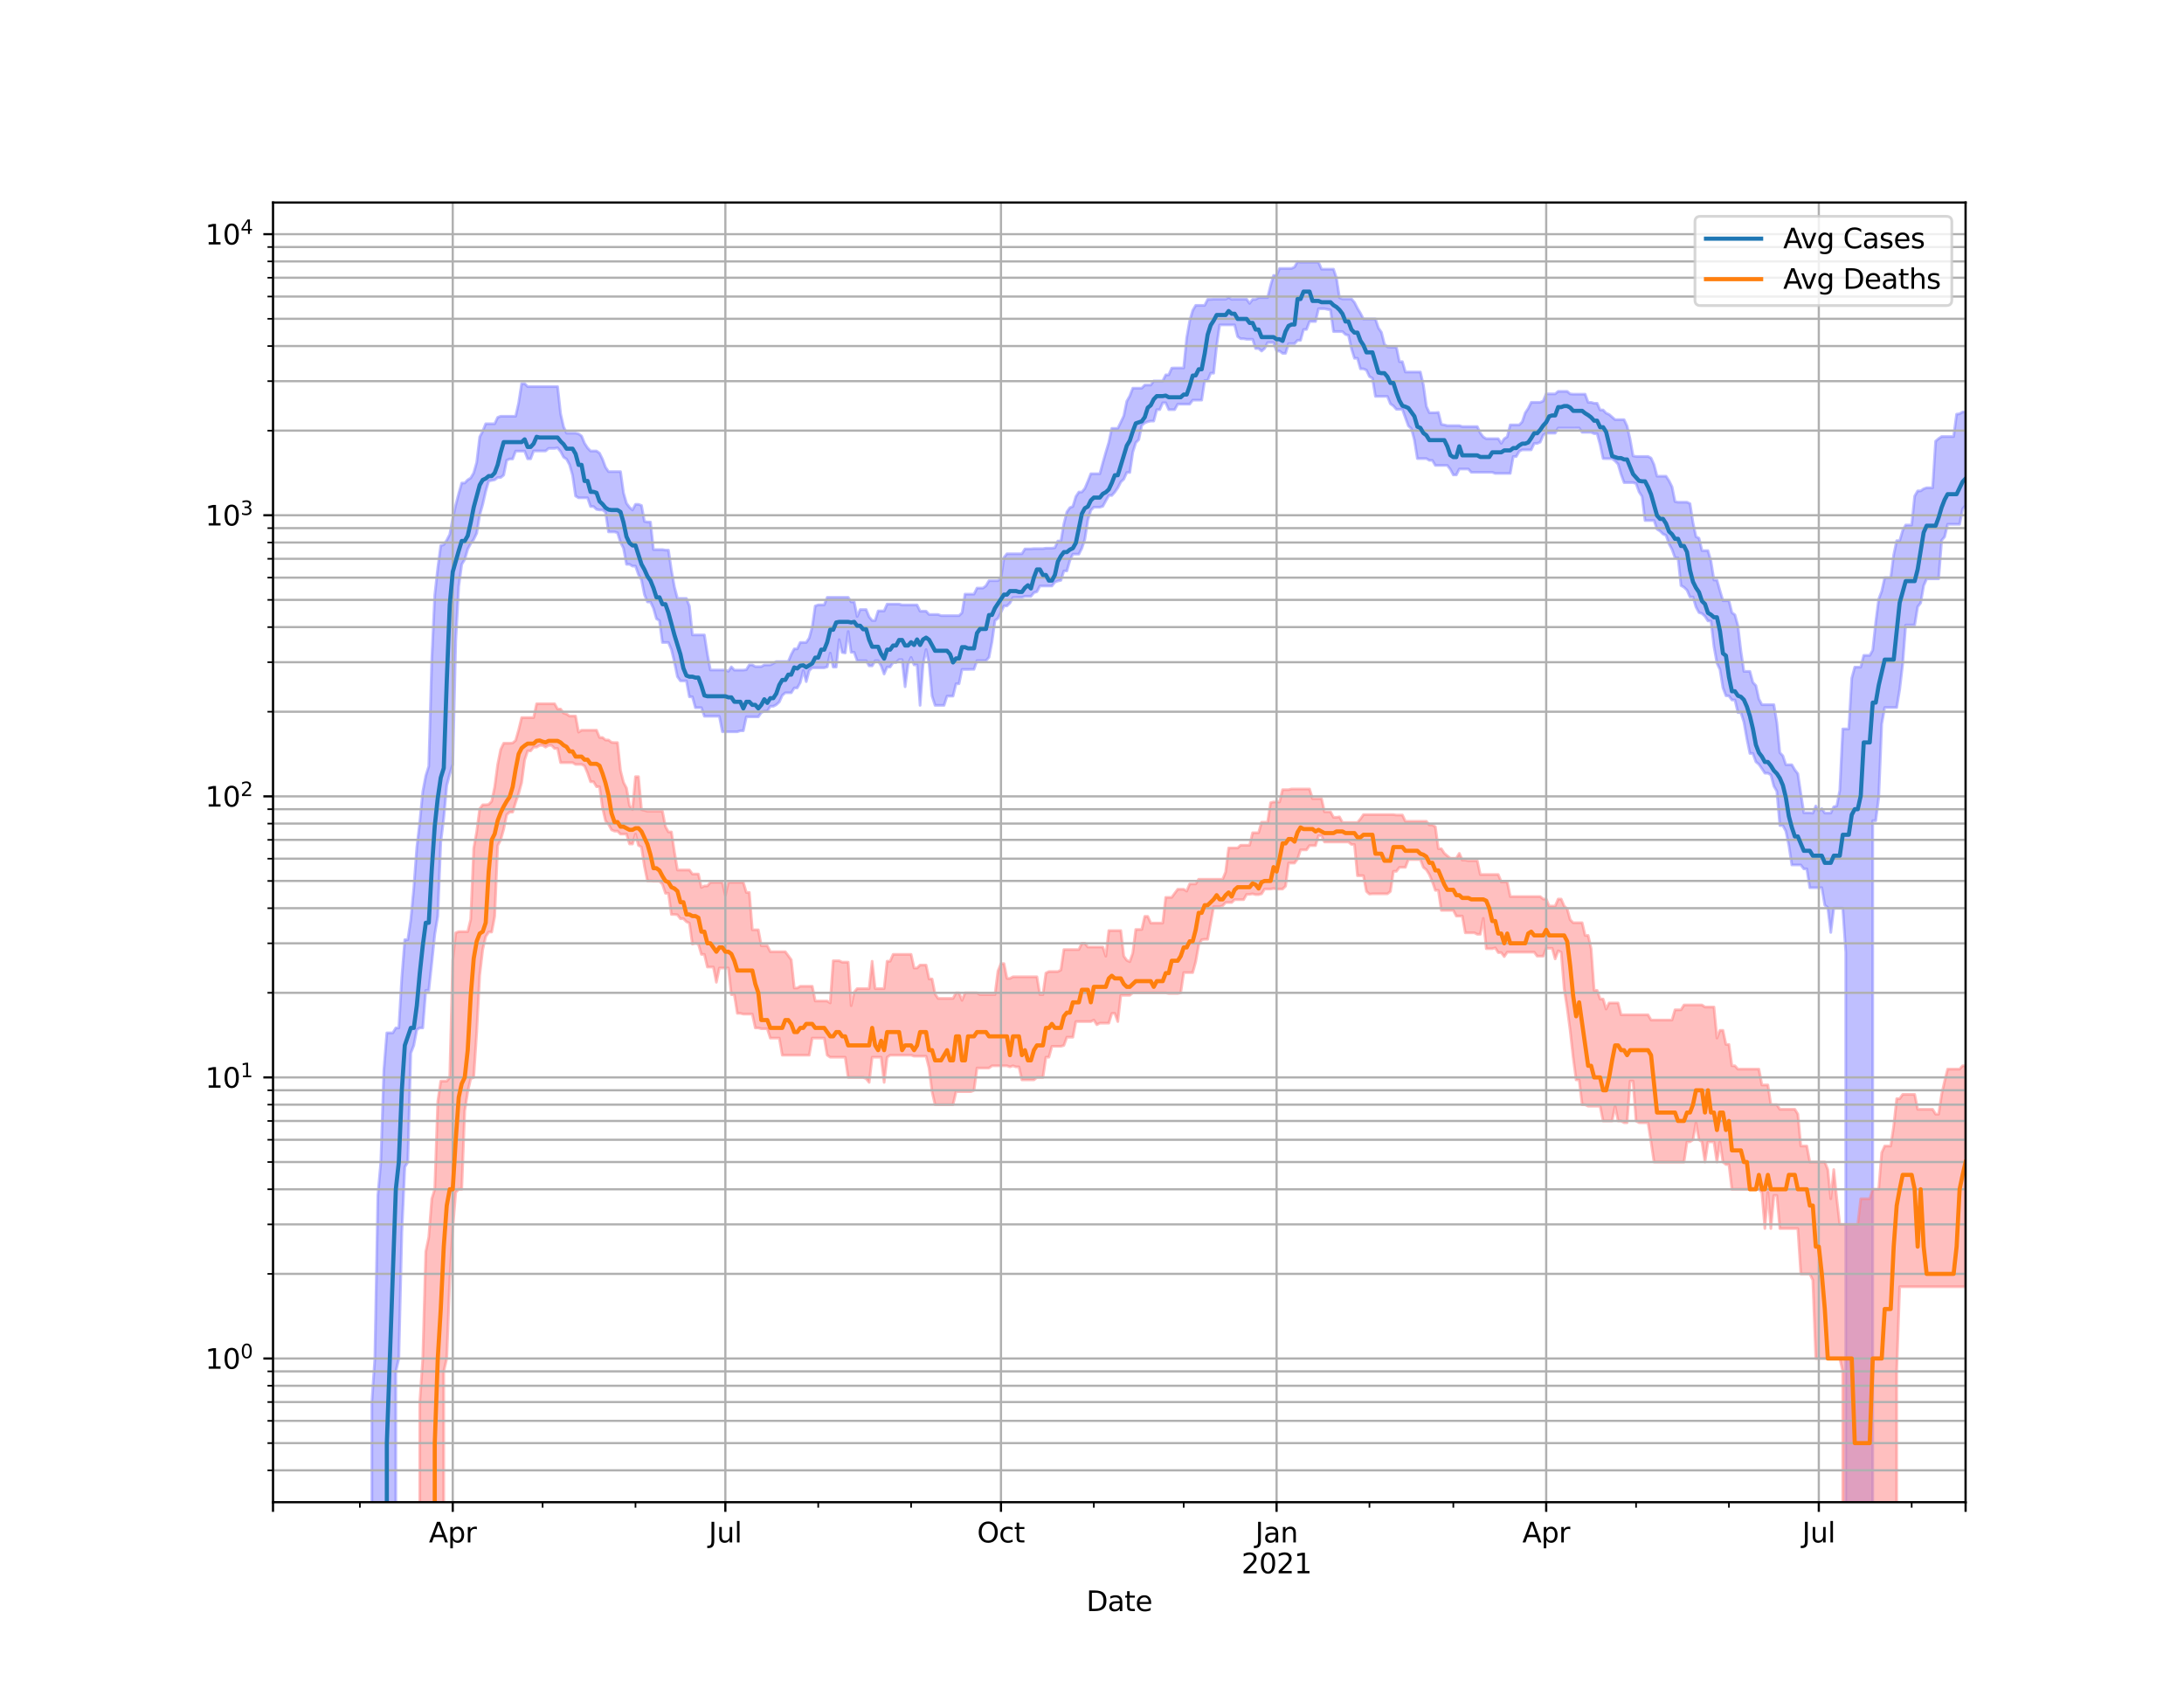 <?xml version="1.0" encoding="utf-8" standalone="no"?>
<!DOCTYPE svg PUBLIC "-//W3C//DTD SVG 1.1//EN"
  "http://www.w3.org/Graphics/SVG/1.1/DTD/svg11.dtd">
<svg height="612pt" version="1.1" viewBox="0 0 792 612" width="792pt" xmlns="http://www.w3.org/2000/svg" xmlns:xlink="http://www.w3.org/1999/xlink">
 <defs>
  <style type="text/css">*{stroke-linecap:butt;stroke-linejoin:round;}</style>
 </defs>
 <g id="figure_1">
  <g id="patch_1">
   <path d="M 0 612 
L 792 612 
L 792 0 
L 0 0 
z
" style="fill:#ffffff;"/>
  </g>
  <g id="axes_1">
   <g id="patch_2">
    <path d="M 99 544.68 
L 712.8 544.68 
L 712.8 73.44 
L 99 73.44 
z
" style="fill:#ffffff;"/>
   </g>
   <g id="PolyCollection_1">
    <path clip-path="url(#p68e2955192)" d="M 99 102409.612 
L 99 102409.612 
L 100.086 102409.612 
L 101.173 102409.612 
L 102.259 102409.612 
L 103.345 102409.612 
L 104.432 102409.612 
L 105.518 102409.612 
L 106.605 102409.612 
L 107.691 102409.612 
L 108.777 102409.612 
L 109.864 102409.612 
L 110.95 102409.612 
L 112.036 102409.612 
L 113.123 102409.612 
L 114.209 102409.612 
L 115.296 102409.612 
L 116.382 102409.612 
L 117.468 102409.612 
L 118.555 102409.612 
L 119.641 102409.612 
L 120.727 102409.612 
L 121.814 102409.612 
L 122.9 102409.612 
L 123.987 102409.612 
L 125.073 102409.612 
L 126.159 102409.612 
L 127.246 102409.612 
L 128.332 102409.612 
L 129.418 102409.612 
L 130.505 102409.612 
L 131.591 102409.612 
L 132.678 102409.612 
L 133.764 102409.612 
L 134.85 508.367 
L 135.937 492.58 
L 137.023 433.49 
L 138.109 421.343 
L 139.196 388.084 
L 140.282 374.523 
L 141.368 374.523 
L 142.455 374.523 
L 143.541 372.716 
L 144.628 372.716 
L 145.714 354.378 
L 146.8 340.728 
L 147.887 340.728 
L 148.973 333.356 
L 150.059 322.071 
L 151.146 307.339 
L 152.232 298.018 
L 153.319 287.052 
L 154.405 281.307 
L 155.491 277.819 
L 156.578 239.141 
L 157.664 215.781 
L 158.75 205.964 
L 159.837 197.838 
L 160.923 197.515 
L 162.01 195.873 
L 163.096 193.789 
L 164.182 188.072 
L 165.269 183.108 
L 166.355 178.944 
L 167.441 175.141 
L 168.528 175.141 
L 169.614 174.004 
L 170.701 173.33 
L 171.787 171.474 
L 172.873 167.648 
L 173.96 158.431 
L 175.046 156.395 
L 176.132 153.662 
L 177.219 153.662 
L 178.305 153.662 
L 179.392 153.662 
L 180.478 151.343 
L 181.564 150.928 
L 182.651 150.928 
L 183.737 150.928 
L 184.823 150.928 
L 185.91 150.928 
L 186.996 150.928 
L 188.082 146.106 
L 189.169 139.099 
L 190.255 139.099 
L 191.342 140.178 
L 192.428 140.178 
L 193.514 140.178 
L 194.601 140.178 
L 195.687 140.178 
L 196.773 140.178 
L 197.86 140.178 
L 198.946 140.178 
L 200.033 140.178 
L 201.119 140.178 
L 202.205 140.178 
L 203.292 150.018 
L 204.378 154.774 
L 205.464 157.05 
L 206.551 157.05 
L 207.637 157.05 
L 208.724 157.05 
L 209.81 157.306 
L 210.896 158.103 
L 211.983 160.738 
L 213.069 162.399 
L 214.155 163.533 
L 215.242 163.533 
L 216.328 163.533 
L 217.415 164.313 
L 218.501 166.526 
L 219.587 169.434 
L 220.674 170.994 
L 221.76 170.994 
L 222.846 170.994 
L 223.933 170.994 
L 225.019 170.994 
L 226.105 178.704 
L 227.192 182.494 
L 228.278 183.942 
L 229.365 184.919 
L 230.451 182.881 
L 231.537 182.881 
L 232.624 183.271 
L 233.71 189.071 
L 234.796 189.295 
L 235.883 189.295 
L 236.969 199.28 
L 238.056 199.28 
L 239.142 199.28 
L 240.228 199.28 
L 241.315 199.474 
L 242.401 199.474 
L 243.487 206.77 
L 244.574 212.826 
L 245.66 216.99 
L 246.747 216.99 
L 247.833 216.99 
L 248.919 216.99 
L 250.006 219.751 
L 251.092 230.219 
L 252.178 230.219 
L 253.265 230.219 
L 254.351 230.219 
L 255.438 230.219 
L 256.524 237.124 
L 257.61 242.936 
L 258.697 242.936 
L 259.783 242.936 
L 260.869 242.936 
L 261.956 242.936 
L 263.042 242.936 
L 264.128 243.411 
L 265.215 241.803 
L 266.301 242.968 
L 267.388 242.968 
L 268.474 242.968 
L 269.56 242.968 
L 270.647 242.826 
L 271.733 241.089 
L 272.819 241.089 
L 273.906 241.711 
L 274.992 241.711 
L 276.079 241.711 
L 277.165 241.089 
L 278.251 241.089 
L 279.338 241.089 
L 280.424 240.549 
L 281.51 239.898 
L 282.597 239.898 
L 283.683 239.898 
L 284.77 239.898 
L 285.856 239.898 
L 286.942 237.29 
L 288.029 235.274 
L 289.115 235.274 
L 290.201 232.956 
L 291.288 232.956 
L 292.374 232.956 
L 293.461 231.318 
L 294.547 227.33 
L 295.633 219.723 
L 296.72 219.334 
L 297.806 219.334 
L 298.892 219.334 
L 299.979 216.598 
L 301.065 216.598 
L 302.152 216.598 
L 303.238 216.598 
L 304.324 216.598 
L 305.411 216.598 
L 306.497 216.598 
L 307.583 216.598 
L 308.67 218.241 
L 309.756 218.241 
L 310.842 223.531 
L 311.929 221.036 
L 313.015 221.036 
L 314.102 221.036 
L 315.188 223.683 
L 316.274 225.005 
L 317.361 225.005 
L 318.447 221.528 
L 319.533 221.528 
L 320.62 221.528 
L 321.706 219.049 
L 322.793 219.049 
L 323.879 219.049 
L 324.965 219.049 
L 326.052 219.049 
L 327.138 219.353 
L 328.224 219.353 
L 329.311 219.353 
L 330.397 219.353 
L 331.484 219.353 
L 332.57 219.353 
L 333.656 221.606 
L 334.743 221.606 
L 335.829 221.606 
L 336.915 222.806 
L 338.002 222.806 
L 339.088 222.806 
L 340.175 222.806 
L 341.261 223.227 
L 342.347 223.227 
L 343.434 223.227 
L 344.52 223.227 
L 345.606 223.227 
L 346.693 223.227 
L 347.779 223.227 
L 348.865 222.192 
L 349.952 215.434 
L 351.038 215.434 
L 352.125 215.434 
L 353.211 215.434 
L 354.297 213.234 
L 355.384 213.234 
L 356.47 213.234 
L 357.556 212.398 
L 358.643 210.552 
L 359.729 210.552 
L 360.816 210.552 
L 361.902 210.552 
L 362.988 209.668 
L 364.075 202.144 
L 365.161 200.795 
L 366.247 200.795 
L 367.334 200.795 
L 368.42 200.795 
L 369.507 200.795 
L 370.593 200.795 
L 371.679 199.04 
L 372.766 199.04 
L 373.852 199.04 
L 374.938 198.935 
L 376.025 198.935 
L 377.111 198.935 
L 378.198 198.935 
L 379.284 198.773 
L 380.37 198.773 
L 381.457 198.773 
L 382.543 198.605 
L 383.629 196.172 
L 384.716 196.172 
L 385.802 189.965 
L 386.888 185.645 
L 387.975 184.095 
L 389.061 183.632 
L 390.148 180.061 
L 391.234 178.417 
L 392.32 178.417 
L 393.407 177.108 
L 394.493 174.534 
L 395.579 171.784 
L 396.666 171.784 
L 397.752 171.784 
L 398.839 171.784 
L 399.925 167.821 
L 401.011 164.014 
L 402.098 160.382 
L 403.184 155.322 
L 404.27 155.322 
L 405.357 155.322 
L 406.443 153.119 
L 407.53 150.786 
L 408.616 145.496 
L 409.702 143.586 
L 410.789 140.75 
L 411.875 140.75 
L 412.961 140.75 
L 414.048 140.75 
L 415.134 139.62 
L 416.221 139.62 
L 417.307 139.62 
L 418.393 138.133 
L 419.48 138.133 
L 420.566 138.133 
L 421.652 138.133 
L 422.739 135.926 
L 423.825 135.926 
L 424.912 133.473 
L 425.998 133.429 
L 427.084 133.429 
L 428.171 133.429 
L 429.257 133.429 
L 430.343 122.483 
L 431.43 116.339 
L 432.516 112.582 
L 433.602 110.729 
L 434.689 110.729 
L 435.775 110.729 
L 436.862 110.729 
L 437.948 108.558 
L 439.034 108.558 
L 440.121 108.476 
L 441.207 108.476 
L 442.293 108.476 
L 443.38 108.476 
L 444.466 108.476 
L 445.553 107.81 
L 446.639 108.545 
L 447.725 108.491 
L 448.812 108.491 
L 449.898 108.491 
L 450.984 108.491 
L 452.071 108.491 
L 453.157 110.012 
L 454.244 108.57 
L 455.33 108.57 
L 456.416 107.911 
L 457.503 107.911 
L 458.589 107.911 
L 459.675 107.911 
L 460.762 103.516 
L 461.848 99.862 
L 462.935 99.862 
L 464.021 97.34 
L 465.107 97.34 
L 466.194 97.34 
L 467.28 97.34 
L 468.366 97.34 
L 469.453 96.836 
L 470.539 94.86 
L 471.625 95.075 
L 472.712 95.075 
L 473.798 95.075 
L 474.885 95.075 
L 475.971 95.075 
L 477.057 95.075 
L 478.144 95.075 
L 479.23 97.599 
L 480.316 97.599 
L 481.403 97.599 
L 482.489 97.599 
L 483.576 97.599 
L 484.662 100.849 
L 485.748 107.938 
L 486.835 108.399 
L 487.921 108.399 
L 489.007 108.399 
L 490.094 108.399 
L 491.18 109.662 
L 492.267 111.785 
L 493.353 113.581 
L 494.439 115.678 
L 495.526 115.678 
L 496.612 115.678 
L 497.698 115.678 
L 498.785 115.678 
L 499.871 118.918 
L 500.958 120.511 
L 502.044 124.823 
L 503.13 125.792 
L 504.217 125.899 
L 505.303 125.899 
L 506.389 125.899 
L 507.476 131.134 
L 508.562 131.134 
L 509.648 134.891 
L 510.735 134.891 
L 511.821 134.891 
L 512.908 134.891 
L 513.994 134.891 
L 515.08 134.891 
L 516.167 139.552 
L 517.253 147.351 
L 518.339 149.654 
L 519.426 149.654 
L 520.512 149.654 
L 521.599 149.545 
L 522.685 153.859 
L 523.771 154.067 
L 524.858 154.34 
L 525.944 154.34 
L 527.03 154.34 
L 528.117 154.34 
L 529.203 154.34 
L 530.29 154.68 
L 531.376 154.68 
L 532.462 154.68 
L 533.549 154.68 
L 534.635 154.68 
L 535.721 154.68 
L 536.808 157.029 
L 537.894 158.442 
L 538.981 159.076 
L 540.067 159.076 
L 541.153 159.076 
L 542.24 159.076 
L 543.326 159.076 
L 544.412 160.761 
L 545.499 159.076 
L 546.585 158.386 
L 547.672 154.065 
L 548.758 154.065 
L 549.844 154.065 
L 550.931 154.065 
L 552.017 152.939 
L 553.103 149.73 
L 554.19 148.083 
L 555.276 145.884 
L 556.362 145.884 
L 557.449 145.884 
L 558.535 145.884 
L 559.622 145.418 
L 560.708 142.828 
L 561.794 142.828 
L 562.881 142.828 
L 563.967 142.828 
L 565.053 141.897 
L 566.14 141.897 
L 567.226 141.897 
L 568.313 141.897 
L 569.399 142.828 
L 570.485 142.926 
L 571.572 142.926 
L 572.658 142.926 
L 573.744 142.926 
L 574.831 142.926 
L 575.917 145.903 
L 577.004 145.903 
L 578.09 146.221 
L 579.176 146.221 
L 580.263 148.66 
L 581.349 148.66 
L 582.435 149.801 
L 583.522 150.287 
L 584.608 151.22 
L 585.695 152.17 
L 586.781 152.17 
L 587.867 152.17 
L 588.954 152.17 
L 590.04 154.487 
L 591.126 159.218 
L 592.213 165.315 
L 593.299 165.514 
L 594.385 165.514 
L 595.472 165.514 
L 596.558 165.514 
L 597.645 165.514 
L 598.731 166.081 
L 599.817 168.512 
L 600.904 172.669 
L 601.99 172.669 
L 603.076 172.669 
L 604.163 172.669 
L 605.249 174.33 
L 606.336 176.512 
L 607.422 181.876 
L 608.508 182.098 
L 609.595 182.098 
L 610.681 182.098 
L 611.767 182.098 
L 612.854 182.614 
L 613.94 189.539 
L 615.027 194.594 
L 616.113 195.151 
L 617.199 199.663 
L 618.286 199.663 
L 619.372 199.663 
L 620.458 203.497 
L 621.545 210.318 
L 622.631 210.318 
L 623.718 214.176 
L 624.804 217.82 
L 625.89 217.82 
L 626.977 217.82 
L 628.063 222.163 
L 629.149 222.936 
L 630.236 226.934 
L 631.322 236.129 
L 632.408 243.442 
L 633.495 243.442 
L 634.581 243.442 
L 635.668 247.469 
L 636.754 248.58 
L 637.84 253.467 
L 638.927 255.508 
L 640.013 255.508 
L 641.099 255.508 
L 642.186 255.508 
L 643.272 255.508 
L 644.359 262.022 
L 645.445 272.914 
L 646.531 274.043 
L 647.618 277.304 
L 648.704 277.304 
L 649.79 277.304 
L 650.877 279.153 
L 651.963 280.565 
L 653.05 287.783 
L 654.136 294.707 
L 655.222 294.707 
L 656.309 294.707 
L 657.395 294.859 
L 658.481 292.244 
L 659.568 294.103 
L 660.654 293.213 
L 661.741 294.808 
L 662.827 294.808 
L 663.913 294.808 
L 665 292.533 
L 666.086 292.244 
L 667.172 286.628 
L 668.259 264.306 
L 669.345 264.306 
L 670.432 264.306 
L 671.518 245.895 
L 672.604 241.895 
L 673.691 241.895 
L 674.777 241.895 
L 675.863 237.638 
L 676.95 237.638 
L 678.036 237.638 
L 679.122 235.753 
L 680.209 225.65 
L 681.295 217.235 
L 682.382 214.357 
L 683.468 209.483 
L 684.554 209.483 
L 685.641 209.483 
L 686.727 201.203 
L 687.813 196.052 
L 688.9 196.052 
L 689.986 192.331 
L 691.073 190.366 
L 692.159 190.366 
L 693.245 190.366 
L 694.332 179.891 
L 695.418 178.002 
L 696.504 178.002 
L 697.591 177.247 
L 698.677 176.874 
L 699.764 176.874 
L 700.85 176.874 
L 701.936 159.953 
L 703.023 159.036 
L 704.109 158.291 
L 705.195 158.291 
L 706.282 158.291 
L 707.368 158.291 
L 708.455 158.291 
L 709.541 150.186 
L 710.627 150.024 
L 711.714 149.387 
L 712.8 149.387 
L 712.8 183.202 
L 712.8 183.202 
L 711.714 184.505 
L 710.627 190.098 
L 709.541 190.098 
L 708.455 190.098 
L 707.368 190.098 
L 706.282 190.098 
L 705.195 194.657 
L 704.109 195.911 
L 703.023 209.884 
L 701.936 209.884 
L 700.85 209.884 
L 699.764 209.884 
L 698.677 209.884 
L 697.591 212.366 
L 696.504 218.602 
L 695.418 220.013 
L 694.332 226.64 
L 693.245 226.64 
L 692.159 226.64 
L 691.073 226.64 
L 689.986 240.698 
L 688.9 249.941 
L 687.813 256.543 
L 686.727 256.543 
L 685.641 256.543 
L 684.554 256.543 
L 683.468 256.543 
L 682.382 262.508 
L 681.295 289.191 
L 680.209 297.584 
L 679.122 297.584 
L 678.036 102409.612 
L 676.95 102409.612 
L 675.863 102409.612 
L 674.777 102409.612 
L 673.691 102409.612 
L 672.604 102409.612 
L 671.518 102409.612 
L 670.432 102409.612 
L 669.345 345.248 
L 668.259 329.303 
L 667.172 329.303 
L 666.086 329.303 
L 665 329.303 
L 663.913 338.087 
L 662.827 329.082 
L 661.741 328.21 
L 660.654 321.883 
L 659.568 321.883 
L 658.481 321.883 
L 657.395 321.883 
L 656.309 321.883 
L 655.222 315.047 
L 654.136 315.047 
L 653.05 313.626 
L 651.963 313.626 
L 650.877 313.626 
L 649.79 313.626 
L 648.704 306.472 
L 647.618 301.361 
L 646.531 299.348 
L 645.445 299.348 
L 644.359 286.925 
L 643.272 285.053 
L 642.186 280.972 
L 641.099 280.345 
L 640.013 280.345 
L 638.927 278.692 
L 637.84 277.133 
L 636.754 276.223 
L 635.668 273.194 
L 634.581 273.194 
L 633.495 267.915 
L 632.408 261.853 
L 631.322 258.377 
L 630.236 258.377 
L 629.149 253.807 
L 628.063 253.807 
L 626.977 252.344 
L 625.89 252.266 
L 624.804 249.391 
L 623.718 242.732 
L 622.631 240.445 
L 621.545 234.41 
L 620.458 225.152 
L 619.372 225.152 
L 618.286 223.46 
L 617.199 222.468 
L 616.113 222.104 
L 615.027 220.116 
L 613.94 216.476 
L 612.854 216.476 
L 611.767 213.98 
L 610.681 212.938 
L 609.595 212.319 
L 608.508 202.288 
L 607.422 202.288 
L 606.336 199.204 
L 605.249 197.178 
L 604.163 194.121 
L 603.076 193.628 
L 601.99 192.552 
L 600.904 191.897 
L 599.817 188.737 
L 598.731 188.737 
L 597.645 188.737 
L 596.558 188.737 
L 595.472 180.042 
L 594.385 178.34 
L 593.299 175.325 
L 592.213 174.989 
L 591.126 174.989 
L 590.04 174.989 
L 588.954 174.989 
L 587.867 171.999 
L 586.781 168.31 
L 585.695 167.149 
L 584.608 166.314 
L 583.522 166.314 
L 582.435 166.314 
L 581.349 166.264 
L 580.263 161.245 
L 579.176 157.235 
L 578.09 157.235 
L 577.004 156.768 
L 575.917 156.768 
L 574.831 156.768 
L 573.744 156.768 
L 572.658 155.183 
L 571.572 155.183 
L 570.485 155.218 
L 569.399 155.218 
L 568.313 155.218 
L 567.226 155.218 
L 566.14 155.218 
L 565.053 155.218 
L 563.967 157.052 
L 562.881 157.052 
L 561.794 157.052 
L 560.708 157.052 
L 559.622 157.749 
L 558.535 160.323 
L 557.449 160.788 
L 556.362 160.788 
L 555.276 163.106 
L 554.19 163.106 
L 553.103 163.106 
L 552.017 163.106 
L 550.931 163.643 
L 549.844 165.541 
L 548.758 165.541 
L 547.672 171.659 
L 546.585 171.659 
L 545.499 171.659 
L 544.412 171.659 
L 543.326 171.659 
L 542.24 171.659 
L 541.153 171.246 
L 540.067 171.246 
L 538.981 171.246 
L 537.894 171.246 
L 536.808 171.246 
L 535.721 171.246 
L 534.635 171.246 
L 533.549 171.246 
L 532.462 170.057 
L 531.376 170.057 
L 530.29 170.057 
L 529.203 170.057 
L 528.117 172.205 
L 527.03 172.205 
L 525.944 170.163 
L 524.858 168.764 
L 523.771 168.764 
L 522.685 168.764 
L 521.599 168.764 
L 520.512 168.764 
L 519.426 166.928 
L 518.339 166.928 
L 517.253 166.275 
L 516.167 166.275 
L 515.08 166.275 
L 513.994 166.275 
L 512.908 159.525 
L 511.821 155.42 
L 510.735 154.419 
L 509.648 151.462 
L 508.562 148.41 
L 507.476 148.41 
L 506.389 148.41 
L 505.303 147.179 
L 504.217 146.432 
L 503.13 143.726 
L 502.044 143.726 
L 500.958 143.726 
L 499.871 143.726 
L 498.785 143.726 
L 497.698 137.142 
L 496.612 136.541 
L 495.526 134.216 
L 494.439 133.741 
L 493.353 133.741 
L 492.267 129.913 
L 491.18 129.913 
L 490.094 126.423 
L 489.007 121.583 
L 487.921 121.273 
L 486.835 120.216 
L 485.748 120.216 
L 484.662 120.216 
L 483.576 120.216 
L 482.489 112.352 
L 481.403 112.183 
L 480.316 111.938 
L 479.23 111.938 
L 478.144 111.938 
L 477.057 116.577 
L 475.971 116.577 
L 474.885 116.577 
L 473.798 119.445 
L 472.712 119.497 
L 471.625 123.386 
L 470.539 123.386 
L 469.453 124.607 
L 468.366 124.607 
L 467.28 124.607 
L 466.194 128.112 
L 465.107 128.112 
L 464.021 127.291 
L 462.935 127.291 
L 461.848 124.216 
L 460.762 124.216 
L 459.675 124.216 
L 458.589 126.358 
L 457.503 127.291 
L 456.416 126.358 
L 455.33 126.358 
L 454.244 123.017 
L 453.157 123.017 
L 452.071 123.017 
L 450.984 122.815 
L 449.898 122.815 
L 448.812 122.044 
L 447.725 117.802 
L 446.639 117.802 
L 445.553 117.802 
L 444.466 117.802 
L 443.38 117.802 
L 442.293 117.802 
L 441.207 125.28 
L 440.121 135.309 
L 439.034 135.309 
L 437.948 137.978 
L 436.862 137.978 
L 435.775 145.086 
L 434.689 145.086 
L 433.602 145.086 
L 432.516 145.086 
L 431.43 146.531 
L 430.343 146.531 
L 429.257 146.531 
L 428.171 146.531 
L 427.084 146.531 
L 425.998 148.533 
L 424.912 148.533 
L 423.825 148.533 
L 422.739 146.053 
L 421.652 146.053 
L 420.566 148.533 
L 419.48 148.533 
L 418.393 152.681 
L 417.307 152.681 
L 416.221 152.909 
L 415.134 153.341 
L 414.048 154.245 
L 412.961 159.406 
L 411.875 160.516 
L 410.789 163.987 
L 409.702 171.314 
L 408.616 171.314 
L 407.53 173.736 
L 406.443 174.766 
L 405.357 176.878 
L 404.27 178.432 
L 403.184 179.653 
L 402.098 179.653 
L 401.011 181.592 
L 399.925 183.574 
L 398.839 183.921 
L 397.752 183.921 
L 396.666 183.921 
L 395.579 185.021 
L 394.493 188.58 
L 393.407 195.51 
L 392.32 198.784 
L 391.234 200.929 
L 390.148 200.929 
L 389.061 200.929 
L 387.975 203.221 
L 386.888 207.013 
L 385.802 207.013 
L 384.716 210.431 
L 383.629 210.666 
L 382.543 211.069 
L 381.457 212.477 
L 380.37 212.477 
L 379.284 212.477 
L 378.198 212.477 
L 377.111 212.477 
L 376.025 214.539 
L 374.938 214.905 
L 373.852 216.226 
L 372.766 216.226 
L 371.679 216.226 
L 370.593 216.606 
L 369.507 216.606 
L 368.42 216.606 
L 367.334 216.667 
L 366.247 218.648 
L 365.161 219.695 
L 364.075 219.695 
L 362.988 222.015 
L 361.902 224.195 
L 360.816 225.016 
L 359.729 232.743 
L 358.643 238.341 
L 357.556 239.533 
L 356.47 239.533 
L 355.384 239.533 
L 354.297 239.533 
L 353.211 242.701 
L 352.125 242.701 
L 351.038 242.732 
L 349.952 242.732 
L 348.865 242.732 
L 347.779 247.924 
L 346.693 247.924 
L 345.606 252.402 
L 344.52 252.402 
L 343.434 252.402 
L 342.347 255.759 
L 341.261 255.759 
L 340.175 255.759 
L 339.088 255.759 
L 338.002 252.402 
L 336.915 240.638 
L 335.829 235.526 
L 334.743 240.893 
L 333.656 255.759 
L 332.57 241.089 
L 331.484 241.089 
L 330.397 238.369 
L 329.311 240.743 
L 328.224 249.011 
L 327.138 239.17 
L 326.052 239.17 
L 324.965 240.222 
L 323.879 240.222 
L 322.793 241.849 
L 321.706 241.849 
L 320.62 244.407 
L 319.533 241.437 
L 318.447 239.562 
L 317.361 239.562 
L 316.274 241.437 
L 315.188 241.437 
L 314.102 239.562 
L 313.015 239.562 
L 311.929 239.562 
L 310.842 239.562 
L 309.756 236.522 
L 308.67 236.522 
L 307.583 228.997 
L 306.497 236.767 
L 305.411 236.576 
L 304.324 231.926 
L 303.238 241.865 
L 302.152 241.865 
L 301.065 236.822 
L 299.979 241.803 
L 298.892 242.142 
L 297.806 242.142 
L 296.72 242.142 
L 295.633 242.142 
L 294.547 242.142 
L 293.461 243.125 
L 292.374 247.157 
L 291.288 243.141 
L 290.201 247.504 
L 289.115 249.446 
L 288.029 249.446 
L 286.942 251.192 
L 285.856 251.192 
L 284.77 251.192 
L 283.683 252.131 
L 282.597 254.537 
L 281.51 255.528 
L 280.424 256.096 
L 279.338 256.096 
L 278.251 257.889 
L 277.165 257.889 
L 276.079 258.377 
L 274.992 259.919 
L 273.906 259.919 
L 272.819 259.919 
L 271.733 259.919 
L 270.647 259.919 
L 269.56 264.974 
L 268.474 264.974 
L 267.388 265.337 
L 266.301 265.337 
L 265.215 265.337 
L 264.128 265.337 
L 263.042 265.337 
L 261.956 265.337 
L 260.869 259.712 
L 259.783 259.712 
L 258.697 259.712 
L 257.61 259.712 
L 256.524 259.712 
L 255.438 259.712 
L 254.351 256.607 
L 253.265 256.607 
L 252.178 256.607 
L 251.092 252.656 
L 250.006 252.656 
L 248.919 246.881 
L 247.833 246.881 
L 246.747 246.881 
L 245.66 245.343 
L 244.574 240.075 
L 243.487 235.526 
L 242.401 232.968 
L 241.315 232.968 
L 240.228 232.968 
L 239.142 225.026 
L 238.056 224.36 
L 236.969 220.55 
L 235.883 218.25 
L 234.796 218.25 
L 233.71 215.654 
L 232.624 210.25 
L 231.537 208.353 
L 230.451 205.267 
L 229.365 205.267 
L 228.278 204.608 
L 227.192 204.608 
L 226.105 198.79 
L 225.019 196.606 
L 223.933 193.187 
L 222.846 192.856 
L 221.76 192.856 
L 220.674 192.856 
L 219.587 185.732 
L 218.501 184.893 
L 217.415 184.893 
L 216.328 184.703 
L 215.242 183.657 
L 214.155 183.657 
L 213.069 180.508 
L 211.983 180.508 
L 210.896 180.508 
L 209.81 180.508 
L 208.724 179.857 
L 207.637 172.336 
L 206.551 168.512 
L 205.464 166.487 
L 204.378 165.755 
L 203.292 163.724 
L 202.205 162.374 
L 201.119 162.581 
L 200.033 162.581 
L 198.946 162.581 
L 197.86 163.512 
L 196.773 163.512 
L 195.687 163.512 
L 194.601 163.512 
L 193.514 163.512 
L 192.428 166.37 
L 191.342 166.37 
L 190.255 163.574 
L 189.169 163.574 
L 188.082 163.574 
L 186.996 163.574 
L 185.91 166.42 
L 184.823 166.42 
L 183.737 166.908 
L 182.651 172.275 
L 181.564 173.147 
L 180.478 173.147 
L 179.392 173.984 
L 178.305 174.2 
L 177.219 174.426 
L 176.132 178.136 
L 175.046 182.893 
L 173.96 186.736 
L 172.873 193.325 
L 171.787 195.591 
L 170.701 197.056 
L 169.614 199.128 
L 168.528 202.863 
L 167.441 204.621 
L 166.355 212.548 
L 165.269 232.432 
L 164.182 277.133 
L 163.096 280.639 
L 162.01 284.81 
L 160.923 296.621 
L 159.837 305.427 
L 158.75 332.159 
L 157.664 338.766 
L 156.578 349.23 
L 155.491 359.106 
L 154.405 359.106 
L 153.319 372.716 
L 152.232 372.716 
L 151.146 373.31 
L 150.059 379.05 
L 148.973 381.861 
L 147.887 421.343 
L 146.8 423.15 
L 145.714 447.007 
L 144.628 492.58 
L 143.541 497.243 
L 142.455 102409.612 
L 141.368 102409.612 
L 140.282 102409.612 
L 139.196 102409.612 
L 138.109 102409.612 
L 137.023 102409.612 
L 135.937 102409.612 
L 134.85 102409.612 
L 133.764 102409.612 
L 132.678 102409.612 
L 131.591 102409.612 
L 130.505 102409.612 
L 129.418 102409.612 
L 128.332 102409.612 
L 127.246 102409.612 
L 126.159 102409.612 
L 125.073 102409.612 
L 123.987 102409.612 
L 122.9 102409.612 
L 121.814 102409.612 
L 120.727 102409.612 
L 119.641 102409.612 
L 118.555 102409.612 
L 117.468 102409.612 
L 116.382 102409.612 
L 115.296 102409.612 
L 114.209 102409.612 
L 113.123 102409.612 
L 112.036 102409.612 
L 110.95 102409.612 
L 109.864 102409.612 
L 108.777 102409.612 
L 107.691 102409.612 
L 106.605 102409.612 
L 105.518 102409.612 
L 104.432 102409.612 
L 103.345 102409.612 
L 102.259 102409.612 
L 101.173 102409.612 
L 100.086 102409.612 
L 99 102409.612 
z
" style="fill:#8080ff;fill-opacity:0.5;stroke:#8080ff;stroke-opacity:0.5;"/>
   </g>
   <g id="PolyCollection_2">
    <path clip-path="url(#p68e2955192)" d="M 99 102409.612 
L 99 102409.612 
L 100.086 102409.612 
L 101.173 102409.612 
L 102.259 102409.612 
L 103.345 102409.612 
L 104.432 102409.612 
L 105.518 102409.612 
L 106.605 102409.612 
L 107.691 102409.612 
L 108.777 102409.612 
L 109.864 102409.612 
L 110.95 102409.612 
L 112.036 102409.612 
L 113.123 102409.612 
L 114.209 102409.612 
L 115.296 102409.612 
L 116.382 102409.612 
L 117.468 102409.612 
L 118.555 102409.612 
L 119.641 102409.612 
L 120.727 102409.612 
L 121.814 102409.612 
L 122.9 102409.612 
L 123.987 102409.612 
L 125.073 102409.612 
L 126.159 102409.612 
L 127.246 102409.612 
L 128.332 102409.612 
L 129.418 102409.612 
L 130.505 102409.612 
L 131.591 102409.612 
L 132.678 102409.612 
L 133.764 102409.612 
L 134.85 102409.612 
L 135.937 102409.612 
L 137.023 102409.612 
L 138.109 102409.612 
L 139.196 102409.612 
L 140.282 102409.612 
L 141.368 102409.612 
L 142.455 102409.612 
L 143.541 102409.612 
L 144.628 102409.612 
L 145.714 102409.612 
L 146.8 102409.612 
L 147.887 102409.612 
L 148.973 102409.612 
L 150.059 102409.612 
L 151.146 102409.612 
L 152.232 508.367 
L 153.319 492.58 
L 154.405 453.83 
L 155.491 448.617 
L 156.578 434.67 
L 157.664 431.22 
L 158.75 399.447 
L 159.837 392.011 
L 160.923 392.011 
L 162.01 392.011 
L 163.096 390.663 
L 164.182 348.2 
L 165.269 338.222 
L 166.355 337.817 
L 167.441 337.817 
L 168.528 337.817 
L 169.614 337.817 
L 170.701 333.356 
L 171.787 307.609 
L 172.873 301.538 
L 173.96 293.262 
L 175.046 291.815 
L 176.132 291.815 
L 177.219 291.673 
L 178.305 290.553 
L 179.392 285.38 
L 180.478 277.201 
L 181.564 271.754 
L 182.651 269.491 
L 183.737 269.491 
L 184.823 269.491 
L 185.91 269.405 
L 186.996 268.471 
L 188.082 264.664 
L 189.169 260.197 
L 190.255 260.197 
L 191.342 260.197 
L 192.428 260.197 
L 193.514 260.197 
L 194.601 255.175 
L 195.687 255.175 
L 196.773 255.175 
L 197.86 255.175 
L 198.946 255.175 
L 200.033 255.175 
L 201.119 255.175 
L 202.205 257.103 
L 203.292 257.103 
L 204.378 258.555 
L 205.464 258.892 
L 206.551 259.643 
L 207.637 259.643 
L 208.724 259.643 
L 209.81 265.468 
L 210.896 264.767 
L 211.983 264.767 
L 213.069 264.767 
L 214.155 264.767 
L 215.242 264.767 
L 216.328 264.767 
L 217.415 267.42 
L 218.501 267.42 
L 219.587 268.332 
L 220.674 268.332 
L 221.76 269.177 
L 222.846 269.262 
L 223.933 269.262 
L 225.019 279.403 
L 226.105 283.69 
L 227.192 285.751 
L 228.278 292.101 
L 229.365 293.557 
L 230.451 281.608 
L 231.537 281.608 
L 232.624 293.557 
L 233.71 293.854 
L 234.796 294.153 
L 235.883 294.153 
L 236.969 294.153 
L 238.056 294.153 
L 239.142 294.153 
L 240.228 294.153 
L 241.315 299.743 
L 242.401 301.657 
L 243.487 301.657 
L 244.574 308.916 
L 245.66 315.449 
L 246.747 315.449 
L 247.833 315.449 
L 248.919 315.449 
L 250.006 315.449 
L 251.092 316.93 
L 252.178 316.93 
L 253.265 316.93 
L 254.351 321.79 
L 255.438 321.233 
L 256.524 321.233 
L 257.61 319.96 
L 258.697 319.96 
L 259.783 319.96 
L 260.869 319.96 
L 261.956 319.96 
L 263.042 324.684 
L 264.128 319.96 
L 265.215 319.96 
L 266.301 319.96 
L 267.388 319.96 
L 268.474 319.96 
L 269.56 319.96 
L 270.647 323.6 
L 271.733 323.6 
L 272.819 337.152 
L 273.906 337.152 
L 274.992 337.152 
L 276.079 342.93 
L 277.165 342.93 
L 278.251 342.93 
L 279.338 345.09 
L 280.424 345.09 
L 281.51 345.09 
L 282.597 345.09 
L 283.683 345.09 
L 284.77 345.09 
L 285.856 346.536 
L 286.942 348.031 
L 288.029 358.247 
L 289.115 358.247 
L 290.201 357.613 
L 291.288 357.613 
L 292.374 357.613 
L 293.461 357.613 
L 294.547 357.613 
L 295.633 362.958 
L 296.72 362.958 
L 297.806 362.958 
L 298.892 362.958 
L 299.979 362.958 
L 301.065 363.673 
L 302.152 348.37 
L 303.238 348.37 
L 304.324 348.37 
L 305.411 348.884 
L 306.497 348.884 
L 307.583 348.884 
L 308.67 364.646 
L 309.756 359.762 
L 310.842 358.46 
L 311.929 358.46 
L 313.015 358.46 
L 314.102 358.46 
L 315.188 358.46 
L 316.274 348.541 
L 317.361 358.46 
L 318.447 358.46 
L 319.533 358.46 
L 320.62 358.46 
L 321.706 348.541 
L 322.793 348.541 
L 323.879 346.049 
L 324.965 346.049 
L 326.052 346.049 
L 327.138 346.049 
L 328.224 346.049 
L 329.311 346.049 
L 330.397 346.049 
L 331.484 351 
L 332.57 351 
L 333.656 349.929 
L 334.743 349.929 
L 335.829 349.929 
L 336.915 354.967 
L 338.002 354.967 
L 339.088 360.428 
L 340.175 362.021 
L 341.261 362.021 
L 342.347 362.021 
L 343.434 362.021 
L 344.52 362.021 
L 345.606 362.021 
L 346.693 359.983 
L 347.779 359.983 
L 348.865 362.722 
L 349.952 359.983 
L 351.038 359.983 
L 352.125 359.983 
L 353.211 359.983 
L 354.297 359.983 
L 355.384 360.652 
L 356.47 360.652 
L 357.556 360.652 
L 358.643 360.652 
L 359.729 360.652 
L 360.816 360.652 
L 361.902 352.098 
L 362.988 349.403 
L 364.075 349.403 
L 365.161 354.769 
L 366.247 354.769 
L 367.334 354.183 
L 368.42 354.183 
L 369.507 354.183 
L 370.593 354.183 
L 371.679 354.183 
L 372.766 354.183 
L 373.852 354.183 
L 374.938 354.183 
L 376.025 354.183 
L 377.111 360.652 
L 378.198 360.652 
L 379.284 352.845 
L 380.37 352.283 
L 381.457 352.283 
L 382.543 352.283 
L 383.629 352.283 
L 384.716 351.729 
L 385.802 344.306 
L 386.888 344.306 
L 387.975 344.306 
L 389.061 344.306 
L 390.148 344.306 
L 391.234 344.306 
L 392.32 342.036 
L 393.407 342.036 
L 394.493 343.384 
L 395.579 343.384 
L 396.666 343.384 
L 397.752 343.384 
L 398.839 343.384 
L 399.925 343.384 
L 401.011 346.7 
L 402.098 337.417 
L 403.184 337.417 
L 404.27 337.417 
L 405.357 337.417 
L 406.443 337.417 
L 407.53 346.7 
L 408.616 348.2 
L 409.702 348.712 
L 410.789 345.567 
L 411.875 337.02 
L 412.961 337.02 
L 414.048 337.02 
L 415.134 332.278 
L 416.221 332.278 
L 417.307 334.71 
L 418.393 334.71 
L 419.48 334.71 
L 420.566 334.71 
L 421.652 334.71 
L 422.739 325.387 
L 423.825 325.387 
L 424.912 325.387 
L 425.998 323.893 
L 427.084 322.448 
L 428.171 322.448 
L 429.257 322.448 
L 430.343 323.117 
L 431.43 320.501 
L 432.516 320.501 
L 433.602 320.501 
L 434.689 318.811 
L 435.775 318.811 
L 436.862 318.811 
L 437.948 318.811 
L 439.034 318.811 
L 440.121 318.811 
L 441.207 318.811 
L 442.293 318.811 
L 443.38 318.811 
L 444.466 316.184 
L 445.553 307.474 
L 446.639 307.474 
L 447.725 307.474 
L 448.812 307.474 
L 449.898 306.472 
L 450.984 306.472 
L 452.071 306.472 
L 453.157 306.472 
L 454.244 301.954 
L 455.33 301.954 
L 456.416 301.954 
L 457.503 298.127 
L 458.589 298.127 
L 459.675 298.127 
L 460.762 291.063 
L 461.848 290.784 
L 462.935 290.784 
L 464.021 290.784 
L 465.107 286.334 
L 466.194 286.334 
L 467.28 286.334 
L 468.366 286.083 
L 469.453 286.083 
L 470.539 286.083 
L 471.625 286.083 
L 472.712 286.083 
L 473.798 286.083 
L 474.885 286.083 
L 475.971 289.595 
L 477.057 289.595 
L 478.144 289.595 
L 479.23 289.595 
L 480.316 294.354 
L 481.403 294.354 
L 482.489 294.354 
L 483.576 296.358 
L 484.662 296.358 
L 485.748 296.2 
L 486.835 298.237 
L 487.921 298.237 
L 489.007 298.237 
L 490.094 298.237 
L 491.18 298.237 
L 492.267 298.237 
L 493.353 296.94 
L 494.439 295.37 
L 495.526 295.37 
L 496.612 295.37 
L 497.698 295.37 
L 498.785 295.37 
L 499.871 295.37 
L 500.958 295.37 
L 502.044 295.37 
L 503.13 295.37 
L 504.217 295.37 
L 505.303 295.37 
L 506.389 295.525 
L 507.476 295.525 
L 508.562 295.525 
L 509.648 297.8 
L 510.735 297.8 
L 511.821 297.8 
L 512.908 297.8 
L 513.994 297.8 
L 515.08 297.8 
L 516.167 297.8 
L 517.253 297.8 
L 518.339 299.123 
L 519.426 299.123 
L 520.512 299.8 
L 521.599 307.745 
L 522.685 307.745 
L 523.771 309.408 
L 524.858 310.335 
L 525.944 311.209 
L 527.03 311.209 
L 528.117 311.209 
L 529.203 309.408 
L 530.29 311.875 
L 531.376 311.875 
L 532.462 312.1 
L 533.549 312.1 
L 534.635 312.1 
L 535.721 312.1 
L 536.808 317.098 
L 537.894 317.098 
L 538.981 317.098 
L 540.067 317.098 
L 541.153 317.098 
L 542.24 317.098 
L 543.326 317.098 
L 544.412 319.781 
L 545.499 319.781 
L 546.585 319.781 
L 547.672 325.084 
L 548.758 325.084 
L 549.844 325.084 
L 550.931 325.084 
L 552.017 325.084 
L 553.103 325.084 
L 554.19 325.084 
L 555.276 325.084 
L 556.362 325.084 
L 557.449 325.084 
L 558.535 325.084 
L 559.622 325.999 
L 560.708 325.999 
L 561.794 328.535 
L 562.881 328.535 
L 563.967 328.535 
L 565.053 325.999 
L 566.14 325.999 
L 567.226 328.535 
L 568.313 329.525 
L 569.399 333.477 
L 570.485 334.585 
L 571.572 334.585 
L 572.658 334.585 
L 573.744 334.585 
L 574.831 339.179 
L 575.917 339.179 
L 577.004 343.997 
L 578.09 359.106 
L 579.176 359.106 
L 580.263 362.253 
L 581.349 362.253 
L 582.435 365.893 
L 583.522 363.673 
L 584.608 363.673 
L 585.695 363.673 
L 586.781 363.673 
L 587.867 367.964 
L 588.954 367.964 
L 590.04 367.964 
L 591.126 367.964 
L 592.213 367.964 
L 593.299 367.964 
L 594.385 367.964 
L 595.472 367.964 
L 596.558 367.964 
L 597.645 367.964 
L 598.731 369.86 
L 599.817 369.86 
L 600.904 369.86 
L 601.99 369.86 
L 603.076 369.86 
L 604.163 369.86 
L 605.249 369.86 
L 606.336 369.86 
L 607.422 366.147 
L 608.508 366.147 
L 609.595 366.147 
L 610.681 364.401 
L 611.767 364.401 
L 612.854 364.401 
L 613.94 364.401 
L 615.027 364.401 
L 616.113 364.401 
L 617.199 364.401 
L 618.286 365.141 
L 619.372 365.141 
L 620.458 365.141 
L 621.545 365.141 
L 622.631 376.407 
L 623.718 373.61 
L 624.804 373.61 
L 625.89 378.711 
L 626.977 378.711 
L 628.063 386.444 
L 629.149 386.444 
L 630.236 387.668 
L 631.322 387.668 
L 632.408 387.668 
L 633.495 387.668 
L 634.581 387.668 
L 635.668 387.668 
L 636.754 387.668 
L 637.84 387.668 
L 638.927 393.402 
L 640.013 393.402 
L 641.099 393.402 
L 642.186 400.54 
L 643.272 400.54 
L 644.359 400.54 
L 645.445 402.231 
L 646.531 402.231 
L 647.618 402.231 
L 648.704 402.231 
L 649.79 402.231 
L 650.877 402.231 
L 651.963 403.99 
L 653.05 415.543 
L 654.136 415.543 
L 655.222 415.543 
L 656.309 421.343 
L 657.395 421.343 
L 658.481 421.343 
L 659.568 421.343 
L 660.654 421.343 
L 661.741 421.343 
L 662.827 424.082 
L 663.913 434.67 
L 665 424.082 
L 666.086 434.67 
L 667.172 443.953 
L 668.259 443.953 
L 669.345 443.953 
L 670.432 443.953 
L 671.518 443.953 
L 672.604 443.953 
L 673.691 443.953 
L 674.777 434.67 
L 675.863 434.67 
L 676.95 434.67 
L 678.036 434.67 
L 679.122 431.22 
L 680.209 431.22 
L 681.295 431.22 
L 682.382 417.937 
L 683.468 415.543 
L 684.554 415.543 
L 685.641 415.543 
L 686.727 408.389 
L 687.813 398.38 
L 688.9 398.38 
L 689.986 396.827 
L 691.073 396.827 
L 692.159 396.827 
L 693.245 396.827 
L 694.332 396.827 
L 695.418 402.231 
L 696.504 402.231 
L 697.591 402.231 
L 698.677 402.231 
L 699.764 402.231 
L 700.85 402.231 
L 701.936 403.99 
L 703.023 403.99 
L 704.109 396.827 
L 705.195 392.011 
L 706.282 387.668 
L 707.368 387.668 
L 708.455 387.668 
L 709.541 387.668 
L 710.627 387.668 
L 711.714 386.444 
L 712.8 386.444 
L 712.8 466.563 
L 712.8 466.563 
L 711.714 466.563 
L 710.627 466.563 
L 709.541 466.563 
L 708.455 466.563 
L 707.368 466.563 
L 706.282 466.563 
L 705.195 466.563 
L 704.109 466.563 
L 703.023 466.563 
L 701.936 466.563 
L 700.85 466.563 
L 699.764 466.563 
L 698.677 466.563 
L 697.591 466.563 
L 696.504 466.563 
L 695.418 466.563 
L 694.332 466.563 
L 693.245 466.563 
L 692.159 466.563 
L 691.073 466.563 
L 689.986 466.563 
L 688.9 466.563 
L 687.813 497.243 
L 686.727 102409.612 
L 685.641 102409.612 
L 684.554 102409.612 
L 683.468 102409.612 
L 682.382 102409.612 
L 681.295 102409.612 
L 680.209 102409.612 
L 679.122 102409.612 
L 678.036 102409.612 
L 676.95 102409.612 
L 675.863 102409.612 
L 674.777 102409.612 
L 673.691 102409.612 
L 672.604 102409.612 
L 671.518 102409.612 
L 670.432 102409.612 
L 669.345 102409.612 
L 668.259 497.243 
L 667.172 492.58 
L 666.086 492.58 
L 665 492.58 
L 663.913 492.58 
L 662.827 492.58 
L 661.741 492.58 
L 660.654 492.58 
L 659.568 492.58 
L 658.481 492.58 
L 657.395 464.17 
L 656.309 461.9 
L 655.222 461.9 
L 654.136 461.9 
L 653.05 461.9 
L 651.963 445.454 
L 650.877 445.454 
L 649.79 445.454 
L 648.704 445.454 
L 647.618 445.454 
L 646.531 445.454 
L 645.445 445.454 
L 644.359 433.49 
L 643.272 433.49 
L 642.186 445.454 
L 641.099 432.34 
L 640.013 445.454 
L 638.927 432.34 
L 637.84 431.22 
L 636.754 431.22 
L 635.668 431.22 
L 634.581 431.22 
L 633.495 431.22 
L 632.408 431.22 
L 631.322 431.22 
L 630.236 431.22 
L 629.149 431.22 
L 628.063 431.22 
L 626.977 422.237 
L 625.89 422.237 
L 624.804 421.343 
L 623.718 414.017 
L 622.631 421.343 
L 621.545 414.017 
L 620.458 414.017 
L 619.372 414.017 
L 618.286 421.343 
L 617.199 414.017 
L 616.113 413.273 
L 615.027 407.087 
L 613.94 413.273 
L 612.854 414.017 
L 611.767 414.017 
L 610.681 421.343 
L 609.595 421.343 
L 608.508 421.343 
L 607.422 421.343 
L 606.336 421.343 
L 605.249 421.343 
L 604.163 421.343 
L 603.076 421.343 
L 601.99 421.343 
L 600.904 421.343 
L 599.817 421.343 
L 598.731 414.017 
L 597.645 407.087 
L 596.558 407.087 
L 595.472 407.087 
L 594.385 407.087 
L 593.299 406.45 
L 592.213 392.011 
L 591.126 392.011 
L 590.04 407.087 
L 588.954 407.087 
L 587.867 406.45 
L 586.781 406.45 
L 585.695 401.096 
L 584.608 406.45 
L 583.522 406.45 
L 582.435 406.45 
L 581.349 406.45 
L 580.263 401.096 
L 579.176 401.096 
L 578.09 401.096 
L 577.004 401.096 
L 575.917 401.096 
L 574.831 400.54 
L 573.744 400.54 
L 572.658 391.557 
L 571.572 391.557 
L 570.485 383.337 
L 569.399 373.61 
L 568.313 365.39 
L 567.226 358.46 
L 566.14 345.248 
L 565.053 344.775 
L 563.967 347.694 
L 562.881 343.843 
L 561.794 343.843 
L 560.708 343.843 
L 559.622 346.7 
L 558.535 346.7 
L 557.449 346.7 
L 556.362 345.248 
L 555.276 345.248 
L 554.19 345.248 
L 553.103 345.248 
L 552.017 345.248 
L 550.931 345.248 
L 549.844 345.248 
L 548.758 345.248 
L 547.672 345.248 
L 546.585 345.248 
L 545.499 346.864 
L 544.412 345.407 
L 543.326 345.407 
L 542.24 343.69 
L 541.153 343.997 
L 540.067 343.997 
L 538.981 343.997 
L 537.894 332.993 
L 536.808 338.766 
L 535.721 338.766 
L 534.635 338.222 
L 533.549 338.222 
L 532.462 338.222 
L 531.376 338.222 
L 530.29 332.159 
L 529.203 332.159 
L 528.117 332.159 
L 527.03 330.084 
L 525.944 330.084 
L 524.858 330.084 
L 523.771 330.084 
L 522.685 330.084 
L 521.599 322.829 
L 520.512 322.829 
L 519.426 319.692 
L 518.339 317.098 
L 517.253 315.369 
L 516.167 314.489 
L 515.08 311.652 
L 513.994 311.652 
L 512.908 311.652 
L 511.821 311.652 
L 510.735 311.652 
L 509.648 314.489 
L 508.562 314.489 
L 507.476 314.489 
L 506.389 315.938 
L 505.303 315.938 
L 504.217 323.213 
L 503.13 324.089 
L 502.044 324.089 
L 500.958 324.089 
L 499.871 324.089 
L 498.785 324.089 
L 497.698 324.089 
L 496.612 324.188 
L 495.526 323.213 
L 494.439 317.52 
L 493.353 317.52 
L 492.267 317.52 
L 491.18 306.208 
L 490.094 306.208 
L 489.007 305.298 
L 487.921 305.298 
L 486.835 305.298 
L 485.748 305.298 
L 484.662 305.298 
L 483.576 305.298 
L 482.489 305.298 
L 481.403 305.298 
L 480.316 305.298 
L 479.23 303.041 
L 478.144 303.041 
L 477.057 306.604 
L 475.971 306.604 
L 474.885 306.604 
L 473.798 308.155 
L 472.712 308.155 
L 471.625 308.155 
L 470.539 311.43 
L 469.453 312.933 
L 468.366 312.933 
L 467.28 312.933 
L 466.194 321.325 
L 465.107 322.353 
L 464.021 322.353 
L 462.935 322.353 
L 461.848 322.165 
L 460.762 322.353 
L 459.675 322.353 
L 458.589 322.353 
L 457.503 324.089 
L 456.416 324.385 
L 455.33 324.385 
L 454.244 324.089 
L 453.157 324.287 
L 452.071 324.287 
L 450.984 326.205 
L 449.898 326.205 
L 448.812 326.205 
L 447.725 326.205 
L 446.639 327.249 
L 445.553 327.249 
L 444.466 327.249 
L 443.38 328.426 
L 442.293 328.753 
L 441.207 328.753 
L 440.121 328.753 
L 439.034 334.585 
L 437.948 340.585 
L 436.862 340.585 
L 435.775 340.728 
L 434.689 342.63 
L 433.602 348.712 
L 432.516 352.657 
L 431.43 352.657 
L 430.343 352.657 
L 429.257 352.657 
L 428.171 359.983 
L 427.084 360.205 
L 425.998 360.205 
L 424.912 360.205 
L 423.825 360.205 
L 422.739 359.983 
L 421.652 359.983 
L 420.566 359.983 
L 419.48 359.983 
L 418.393 359.983 
L 417.307 359.983 
L 416.221 359.983 
L 415.134 359.983 
L 414.048 359.983 
L 412.961 359.983 
L 411.875 359.983 
L 410.789 359.983 
L 409.702 360.877 
L 408.616 360.877 
L 407.53 360.877 
L 406.443 360.877 
L 405.357 370.416 
L 404.27 367.437 
L 403.184 367.437 
L 402.098 370.98 
L 401.011 370.98 
L 399.925 370.98 
L 398.839 370.98 
L 397.752 371.551 
L 396.666 369.86 
L 395.579 370.416 
L 394.493 370.416 
L 393.407 370.416 
L 392.32 370.416 
L 391.234 370.416 
L 390.148 370.416 
L 389.061 376.087 
L 387.975 376.087 
L 386.888 376.087 
L 385.802 379.05 
L 384.716 379.392 
L 383.629 379.392 
L 382.543 379.392 
L 381.457 379.392 
L 380.37 383.337 
L 379.284 383.337 
L 378.198 390.663 
L 377.111 390.663 
L 376.025 390.663 
L 374.938 391.557 
L 373.852 391.557 
L 372.766 391.557 
L 371.679 391.557 
L 370.593 391.557 
L 369.507 386.848 
L 368.42 386.848 
L 367.334 386.444 
L 366.247 386.848 
L 365.161 386.444 
L 364.075 386.444 
L 362.988 386.444 
L 361.902 386.444 
L 360.816 386.444 
L 359.729 386.444 
L 358.643 387.256 
L 357.556 387.256 
L 356.47 387.256 
L 355.384 387.256 
L 354.297 387.256 
L 353.211 395.326 
L 352.125 395.821 
L 351.038 395.821 
L 349.952 395.821 
L 348.865 395.821 
L 347.779 395.821 
L 346.693 395.821 
L 345.606 400.54 
L 344.52 400.54 
L 343.434 400.54 
L 342.347 400.54 
L 341.261 400.54 
L 340.175 400.54 
L 339.088 400.54 
L 338.002 395.821 
L 336.915 387.256 
L 335.829 382.963 
L 334.743 382.963 
L 333.656 382.963 
L 332.57 382.963 
L 331.484 382.963 
L 330.397 382.593 
L 329.311 382.593 
L 328.224 382.593 
L 327.138 382.593 
L 326.052 382.593 
L 324.965 382.593 
L 323.879 382.593 
L 322.793 382.593 
L 321.706 383.337 
L 320.62 392.47 
L 319.533 383.337 
L 318.447 383.337 
L 317.361 383.337 
L 316.274 383.337 
L 315.188 392.47 
L 314.102 391.108 
L 313.015 390.663 
L 311.929 390.663 
L 310.842 390.663 
L 309.756 390.663 
L 308.67 390.663 
L 307.583 390.663 
L 306.497 383.337 
L 305.411 383.337 
L 304.324 383.337 
L 303.238 383.337 
L 302.152 383.337 
L 301.065 383.337 
L 299.979 382.593 
L 298.892 376.407 
L 297.806 376.407 
L 296.72 376.407 
L 295.633 376.407 
L 294.547 376.407 
L 293.461 382.593 
L 292.374 382.593 
L 291.288 382.593 
L 290.201 382.593 
L 289.115 382.593 
L 288.029 382.593 
L 286.942 382.593 
L 285.856 382.593 
L 284.77 382.593 
L 283.683 382.593 
L 282.597 376.407 
L 281.51 376.407 
L 280.424 376.407 
L 279.338 376.407 
L 278.251 373.012 
L 277.165 373.012 
L 276.079 373.012 
L 274.992 372.716 
L 273.906 372.716 
L 272.819 367.7 
L 271.733 367.7 
L 270.647 367.7 
L 269.56 367.7 
L 268.474 367.437 
L 267.388 367.437 
L 266.301 360.652 
L 265.215 360.652 
L 264.128 351 
L 263.042 351 
L 261.956 351 
L 260.869 351 
L 259.783 356.168 
L 258.697 350.64 
L 257.61 350.64 
L 256.524 350.64 
L 255.438 346.049 
L 254.351 346.049 
L 253.265 342.332 
L 252.178 342.036 
L 251.092 342.332 
L 250.006 334.71 
L 248.919 334.213 
L 247.833 333.114 
L 246.747 333.114 
L 245.66 331.69 
L 244.574 331.573 
L 243.487 331.573 
L 242.401 323.893 
L 241.315 323.893 
L 240.228 320.592 
L 239.142 319.515 
L 238.056 319.515 
L 236.969 319.515 
L 235.883 319.426 
L 234.796 319.426 
L 233.71 314.173 
L 232.624 307.137 
L 231.537 306.538 
L 230.451 302.434 
L 229.365 306.012 
L 228.278 306.012 
L 227.192 302.434 
L 226.105 302.434 
L 225.019 302.434 
L 223.933 301.361 
L 222.846 301.361 
L 221.76 300.893 
L 220.674 298.844 
L 219.587 297.638 
L 218.501 292.92 
L 217.415 285.258 
L 216.328 285.258 
L 215.242 283.454 
L 214.155 283.454 
L 213.069 280.272 
L 211.983 277.716 
L 210.896 277.167 
L 209.81 277.167 
L 208.724 277.167 
L 207.637 276.524 
L 206.551 276.524 
L 205.464 276.524 
L 204.378 276.524 
L 203.292 276.524 
L 202.205 271.393 
L 201.119 271.393 
L 200.033 270.271 
L 198.946 270.271 
L 197.86 270.917 
L 196.773 270.271 
L 195.687 270.271 
L 194.601 270.917 
L 193.514 270.917 
L 192.428 272.269 
L 191.342 272.269 
L 190.255 275.594 
L 189.169 283.73 
L 188.082 287.739 
L 186.996 290.923 
L 185.91 294.454 
L 184.823 294.454 
L 183.737 295.422 
L 182.651 300.719 
L 181.564 304.533 
L 180.478 306.604 
L 179.392 332.278 
L 178.305 337.952 
L 177.219 337.952 
L 176.132 339.596 
L 175.046 344.306 
L 173.96 353.605 
L 172.873 374.217 
L 171.787 390.663 
L 170.701 391.108 
L 169.614 395.821 
L 168.528 402.81 
L 167.441 431.22 
L 166.355 431.22 
L 165.269 432.34 
L 164.182 445.454 
L 163.096 464.17 
L 162.01 492.58 
L 160.923 497.243 
L 159.837 102409.612 
L 158.75 102409.612 
L 157.664 102409.612 
L 156.578 102409.612 
L 155.491 102409.612 
L 154.405 102409.612 
L 153.319 102409.612 
L 152.232 102409.612 
L 151.146 102409.612 
L 150.059 102409.612 
L 148.973 102409.612 
L 147.887 102409.612 
L 146.8 102409.612 
L 145.714 102409.612 
L 144.628 102409.612 
L 143.541 102409.612 
L 142.455 102409.612 
L 141.368 102409.612 
L 140.282 102409.612 
L 139.196 102409.612 
L 138.109 102409.612 
L 137.023 102409.612 
L 135.937 102409.612 
L 134.85 102409.612 
L 133.764 102409.612 
L 132.678 102409.612 
L 131.591 102409.612 
L 130.505 102409.612 
L 129.418 102409.612 
L 128.332 102409.612 
L 127.246 102409.612 
L 126.159 102409.612 
L 125.073 102409.612 
L 123.987 102409.612 
L 122.9 102409.612 
L 121.814 102409.612 
L 120.727 102409.612 
L 119.641 102409.612 
L 118.555 102409.612 
L 117.468 102409.612 
L 116.382 102409.612 
L 115.296 102409.612 
L 114.209 102409.612 
L 113.123 102409.612 
L 112.036 102409.612 
L 110.95 102409.612 
L 109.864 102409.612 
L 108.777 102409.612 
L 107.691 102409.612 
L 106.605 102409.612 
L 105.518 102409.612 
L 104.432 102409.612 
L 103.345 102409.612 
L 102.259 102409.612 
L 101.173 102409.612 
L 100.086 102409.612 
L 99 102409.612 
z
" style="fill:#ff8080;fill-opacity:0.5;stroke:#ff8080;stroke-opacity:0.5;"/>
   </g>
   <g id="matplotlib.axis_1">
    <g id="xtick_1">
     <g id="line2d_1">
      <path clip-path="url(#p68e2955192)" d="M 99 544.68 
L 99 73.44 
" style="fill:none;stroke:#b0b0b0;stroke-linecap:square;stroke-width:0.8;"/>
     </g>
     <g id="line2d_2">
      <defs>
       <path d="M 0 0 
L 0 3.5 
" id="m4abed1d830" style="stroke:#000000;stroke-width:0.8;"/>
      </defs>
      <g>
       <use style="stroke:#000000;stroke-width:0.8;" x="99" xlink:href="#m4abed1d830" y="544.68"/>
      </g>
     </g>
    </g>
    <g id="xtick_2">
     <g id="line2d_3">
      <path clip-path="url(#p68e2955192)" d="M 164.182 544.68 
L 164.182 73.44 
" style="fill:none;stroke:#b0b0b0;stroke-linecap:square;stroke-width:0.8;"/>
     </g>
     <g id="line2d_4">
      <g>
       <use style="stroke:#000000;stroke-width:0.8;" x="164.182" xlink:href="#m4abed1d830" y="544.68"/>
      </g>
     </g>
     <g id="text_1">
      <!-- Apr -->
      <g transform="translate(155.532 559.278)scale(0.1 -0.1)">
       <defs>
        <path d="M 2188 4044 
L 1331 1722 
L 3047 1722 
L 2188 4044 
z
M 1831 4666 
L 2547 4666 
L 4325 0 
L 3669 0 
L 3244 1197 
L 1141 1197 
L 716 0 
L 50 0 
L 1831 4666 
z
" id="DejaVuSans-41" transform="scale(0.016)"/>
        <path d="M 1159 525 
L 1159 -1331 
L 581 -1331 
L 581 3500 
L 1159 3500 
L 1159 2969 
Q 1341 3281 1617 3432 
Q 1894 3584 2278 3584 
Q 2916 3584 3314 3078 
Q 3713 2572 3713 1747 
Q 3713 922 3314 415 
Q 2916 -91 2278 -91 
Q 1894 -91 1617 61 
Q 1341 213 1159 525 
z
M 3116 1747 
Q 3116 2381 2855 2742 
Q 2594 3103 2138 3103 
Q 1681 3103 1420 2742 
Q 1159 2381 1159 1747 
Q 1159 1113 1420 752 
Q 1681 391 2138 391 
Q 2594 391 2855 752 
Q 3116 1113 3116 1747 
z
" id="DejaVuSans-70" transform="scale(0.016)"/>
        <path d="M 2631 2963 
Q 2534 3019 2420 3045 
Q 2306 3072 2169 3072 
Q 1681 3072 1420 2755 
Q 1159 2438 1159 1844 
L 1159 0 
L 581 0 
L 581 3500 
L 1159 3500 
L 1159 2956 
Q 1341 3275 1631 3429 
Q 1922 3584 2338 3584 
Q 2397 3584 2469 3576 
Q 2541 3569 2628 3553 
L 2631 2963 
z
" id="DejaVuSans-72" transform="scale(0.016)"/>
       </defs>
       <use xlink:href="#DejaVuSans-41"/>
       <use x="68.408" xlink:href="#DejaVuSans-70"/>
       <use x="131.885" xlink:href="#DejaVuSans-72"/>
      </g>
     </g>
    </g>
    <g id="xtick_3">
     <g id="line2d_5">
      <path clip-path="url(#p68e2955192)" d="M 263.042 544.68 
L 263.042 73.44 
" style="fill:none;stroke:#b0b0b0;stroke-linecap:square;stroke-width:0.8;"/>
     </g>
     <g id="line2d_6">
      <g>
       <use style="stroke:#000000;stroke-width:0.8;" x="263.042" xlink:href="#m4abed1d830" y="544.68"/>
      </g>
     </g>
     <g id="text_2">
      <!-- Jul -->
      <g transform="translate(257.009 559.278)scale(0.1 -0.1)">
       <defs>
        <path d="M 628 4666 
L 1259 4666 
L 1259 325 
Q 1259 -519 939 -900 
Q 619 -1281 -91 -1281 
L -331 -1281 
L -331 -750 
L -134 -750 
Q 284 -750 456 -515 
Q 628 -281 628 325 
L 628 4666 
z
" id="DejaVuSans-4a" transform="scale(0.016)"/>
        <path d="M 544 1381 
L 544 3500 
L 1119 3500 
L 1119 1403 
Q 1119 906 1312 657 
Q 1506 409 1894 409 
Q 2359 409 2629 706 
Q 2900 1003 2900 1516 
L 2900 3500 
L 3475 3500 
L 3475 0 
L 2900 0 
L 2900 538 
Q 2691 219 2414 64 
Q 2138 -91 1772 -91 
Q 1169 -91 856 284 
Q 544 659 544 1381 
z
M 1991 3584 
L 1991 3584 
z
" id="DejaVuSans-75" transform="scale(0.016)"/>
        <path d="M 603 4863 
L 1178 4863 
L 1178 0 
L 603 0 
L 603 4863 
z
" id="DejaVuSans-6c" transform="scale(0.016)"/>
       </defs>
       <use xlink:href="#DejaVuSans-4a"/>
       <use x="29.492" xlink:href="#DejaVuSans-75"/>
       <use x="92.871" xlink:href="#DejaVuSans-6c"/>
      </g>
     </g>
    </g>
    <g id="xtick_4">
     <g id="line2d_7">
      <path clip-path="url(#p68e2955192)" d="M 362.988 544.68 
L 362.988 73.44 
" style="fill:none;stroke:#b0b0b0;stroke-linecap:square;stroke-width:0.8;"/>
     </g>
     <g id="line2d_8">
      <g>
       <use style="stroke:#000000;stroke-width:0.8;" x="362.988" xlink:href="#m4abed1d830" y="544.68"/>
      </g>
     </g>
     <g id="text_3">
      <!-- Oct -->
      <g transform="translate(354.343 559.278)scale(0.1 -0.1)">
       <defs>
        <path d="M 2522 4238 
Q 1834 4238 1429 3725 
Q 1025 3213 1025 2328 
Q 1025 1447 1429 934 
Q 1834 422 2522 422 
Q 3209 422 3611 934 
Q 4013 1447 4013 2328 
Q 4013 3213 3611 3725 
Q 3209 4238 2522 4238 
z
M 2522 4750 
Q 3503 4750 4090 4092 
Q 4678 3434 4678 2328 
Q 4678 1225 4090 567 
Q 3503 -91 2522 -91 
Q 1538 -91 948 565 
Q 359 1222 359 2328 
Q 359 3434 948 4092 
Q 1538 4750 2522 4750 
z
" id="DejaVuSans-4f" transform="scale(0.016)"/>
        <path d="M 3122 3366 
L 3122 2828 
Q 2878 2963 2633 3030 
Q 2388 3097 2138 3097 
Q 1578 3097 1268 2742 
Q 959 2388 959 1747 
Q 959 1106 1268 751 
Q 1578 397 2138 397 
Q 2388 397 2633 464 
Q 2878 531 3122 666 
L 3122 134 
Q 2881 22 2623 -34 
Q 2366 -91 2075 -91 
Q 1284 -91 818 406 
Q 353 903 353 1747 
Q 353 2603 823 3093 
Q 1294 3584 2113 3584 
Q 2378 3584 2631 3529 
Q 2884 3475 3122 3366 
z
" id="DejaVuSans-63" transform="scale(0.016)"/>
        <path d="M 1172 4494 
L 1172 3500 
L 2356 3500 
L 2356 3053 
L 1172 3053 
L 1172 1153 
Q 1172 725 1289 603 
Q 1406 481 1766 481 
L 2356 481 
L 2356 0 
L 1766 0 
Q 1100 0 847 248 
Q 594 497 594 1153 
L 594 3053 
L 172 3053 
L 172 3500 
L 594 3500 
L 594 4494 
L 1172 4494 
z
" id="DejaVuSans-74" transform="scale(0.016)"/>
       </defs>
       <use xlink:href="#DejaVuSans-4f"/>
       <use x="78.711" xlink:href="#DejaVuSans-63"/>
       <use x="133.691" xlink:href="#DejaVuSans-74"/>
      </g>
     </g>
    </g>
    <g id="xtick_5">
     <g id="line2d_9">
      <path clip-path="url(#p68e2955192)" d="M 462.935 544.68 
L 462.935 73.44 
" style="fill:none;stroke:#b0b0b0;stroke-linecap:square;stroke-width:0.8;"/>
     </g>
     <g id="line2d_10">
      <g>
       <use style="stroke:#000000;stroke-width:0.8;" x="462.935" xlink:href="#m4abed1d830" y="544.68"/>
      </g>
     </g>
     <g id="text_4">
      <!-- Jan -->
      <g transform="translate(455.227 559.278)scale(0.1 -0.1)">
       <defs>
        <path d="M 2194 1759 
Q 1497 1759 1228 1600 
Q 959 1441 959 1056 
Q 959 750 1161 570 
Q 1363 391 1709 391 
Q 2188 391 2477 730 
Q 2766 1069 2766 1631 
L 2766 1759 
L 2194 1759 
z
M 3341 1997 
L 3341 0 
L 2766 0 
L 2766 531 
Q 2569 213 2275 61 
Q 1981 -91 1556 -91 
Q 1019 -91 701 211 
Q 384 513 384 1019 
Q 384 1609 779 1909 
Q 1175 2209 1959 2209 
L 2766 2209 
L 2766 2266 
Q 2766 2663 2505 2880 
Q 2244 3097 1772 3097 
Q 1472 3097 1187 3025 
Q 903 2953 641 2809 
L 641 3341 
Q 956 3463 1253 3523 
Q 1550 3584 1831 3584 
Q 2591 3584 2966 3190 
Q 3341 2797 3341 1997 
z
" id="DejaVuSans-61" transform="scale(0.016)"/>
        <path d="M 3513 2113 
L 3513 0 
L 2938 0 
L 2938 2094 
Q 2938 2591 2744 2837 
Q 2550 3084 2163 3084 
Q 1697 3084 1428 2787 
Q 1159 2491 1159 1978 
L 1159 0 
L 581 0 
L 581 3500 
L 1159 3500 
L 1159 2956 
Q 1366 3272 1645 3428 
Q 1925 3584 2291 3584 
Q 2894 3584 3203 3211 
Q 3513 2838 3513 2113 
z
" id="DejaVuSans-6e" transform="scale(0.016)"/>
       </defs>
       <use xlink:href="#DejaVuSans-4a"/>
       <use x="29.492" xlink:href="#DejaVuSans-61"/>
       <use x="90.771" xlink:href="#DejaVuSans-6e"/>
      </g>
      <!-- 2021 -->
      <g transform="translate(450.21 570.476)scale(0.1 -0.1)">
       <defs>
        <path d="M 1228 531 
L 3431 531 
L 3431 0 
L 469 0 
L 469 531 
Q 828 903 1448 1529 
Q 2069 2156 2228 2338 
Q 2531 2678 2651 2914 
Q 2772 3150 2772 3378 
Q 2772 3750 2511 3984 
Q 2250 4219 1831 4219 
Q 1534 4219 1204 4116 
Q 875 4013 500 3803 
L 500 4441 
Q 881 4594 1212 4672 
Q 1544 4750 1819 4750 
Q 2544 4750 2975 4387 
Q 3406 4025 3406 3419 
Q 3406 3131 3298 2873 
Q 3191 2616 2906 2266 
Q 2828 2175 2409 1742 
Q 1991 1309 1228 531 
z
" id="DejaVuSans-32" transform="scale(0.016)"/>
        <path d="M 2034 4250 
Q 1547 4250 1301 3770 
Q 1056 3291 1056 2328 
Q 1056 1369 1301 889 
Q 1547 409 2034 409 
Q 2525 409 2770 889 
Q 3016 1369 3016 2328 
Q 3016 3291 2770 3770 
Q 2525 4250 2034 4250 
z
M 2034 4750 
Q 2819 4750 3233 4129 
Q 3647 3509 3647 2328 
Q 3647 1150 3233 529 
Q 2819 -91 2034 -91 
Q 1250 -91 836 529 
Q 422 1150 422 2328 
Q 422 3509 836 4129 
Q 1250 4750 2034 4750 
z
" id="DejaVuSans-30" transform="scale(0.016)"/>
        <path d="M 794 531 
L 1825 531 
L 1825 4091 
L 703 3866 
L 703 4441 
L 1819 4666 
L 2450 4666 
L 2450 531 
L 3481 531 
L 3481 0 
L 794 0 
L 794 531 
z
" id="DejaVuSans-31" transform="scale(0.016)"/>
       </defs>
       <use xlink:href="#DejaVuSans-32"/>
       <use x="63.623" xlink:href="#DejaVuSans-30"/>
       <use x="127.246" xlink:href="#DejaVuSans-32"/>
       <use x="190.869" xlink:href="#DejaVuSans-31"/>
      </g>
     </g>
    </g>
    <g id="xtick_6">
     <g id="line2d_11">
      <path clip-path="url(#p68e2955192)" d="M 560.708 544.68 
L 560.708 73.44 
" style="fill:none;stroke:#b0b0b0;stroke-linecap:square;stroke-width:0.8;"/>
     </g>
     <g id="line2d_12">
      <g>
       <use style="stroke:#000000;stroke-width:0.8;" x="560.708" xlink:href="#m4abed1d830" y="544.68"/>
      </g>
     </g>
     <g id="text_5">
      <!-- Apr -->
      <g transform="translate(552.058 559.278)scale(0.1 -0.1)">
       <use xlink:href="#DejaVuSans-41"/>
       <use x="68.408" xlink:href="#DejaVuSans-70"/>
       <use x="131.885" xlink:href="#DejaVuSans-72"/>
      </g>
     </g>
    </g>
    <g id="xtick_7">
     <g id="line2d_13">
      <path clip-path="url(#p68e2955192)" d="M 659.568 544.68 
L 659.568 73.44 
" style="fill:none;stroke:#b0b0b0;stroke-linecap:square;stroke-width:0.8;"/>
     </g>
     <g id="line2d_14">
      <g>
       <use style="stroke:#000000;stroke-width:0.8;" x="659.568" xlink:href="#m4abed1d830" y="544.68"/>
      </g>
     </g>
     <g id="text_6">
      <!-- Jul -->
      <g transform="translate(653.535 559.278)scale(0.1 -0.1)">
       <use xlink:href="#DejaVuSans-4a"/>
       <use x="29.492" xlink:href="#DejaVuSans-75"/>
       <use x="92.871" xlink:href="#DejaVuSans-6c"/>
      </g>
     </g>
    </g>
    <g id="xtick_8">
     <g id="line2d_15">
      <path clip-path="url(#p68e2955192)" d="M 712.8 544.68 
L 712.8 73.44 
" style="fill:none;stroke:#b0b0b0;stroke-linecap:square;stroke-width:0.8;"/>
     </g>
     <g id="line2d_16">
      <g>
       <use style="stroke:#000000;stroke-width:0.8;" x="712.8" xlink:href="#m4abed1d830" y="544.68"/>
      </g>
     </g>
    </g>
    <g id="xtick_9">
     <g id="line2d_17">
      <defs>
       <path d="M 0 0 
L 0 2 
" id="mbe9820739d" style="stroke:#000000;stroke-width:0.6;"/>
      </defs>
      <g>
       <use style="stroke:#000000;stroke-width:0.6;" x="130.505" xlink:href="#mbe9820739d" y="544.68"/>
      </g>
     </g>
    </g>
    <g id="xtick_10">
     <g id="line2d_18">
      <g>
       <use style="stroke:#000000;stroke-width:0.6;" x="196.773" xlink:href="#mbe9820739d" y="544.68"/>
      </g>
     </g>
    </g>
    <g id="xtick_11">
     <g id="line2d_19">
      <g>
       <use style="stroke:#000000;stroke-width:0.6;" x="230.451" xlink:href="#mbe9820739d" y="544.68"/>
      </g>
     </g>
    </g>
    <g id="xtick_12">
     <g id="line2d_20">
      <g>
       <use style="stroke:#000000;stroke-width:0.6;" x="296.72" xlink:href="#mbe9820739d" y="544.68"/>
      </g>
     </g>
    </g>
    <g id="xtick_13">
     <g id="line2d_21">
      <g>
       <use style="stroke:#000000;stroke-width:0.6;" x="330.397" xlink:href="#mbe9820739d" y="544.68"/>
      </g>
     </g>
    </g>
    <g id="xtick_14">
     <g id="line2d_22">
      <g>
       <use style="stroke:#000000;stroke-width:0.6;" x="396.666" xlink:href="#mbe9820739d" y="544.68"/>
      </g>
     </g>
    </g>
    <g id="xtick_15">
     <g id="line2d_23">
      <g>
       <use style="stroke:#000000;stroke-width:0.6;" x="429.257" xlink:href="#mbe9820739d" y="544.68"/>
      </g>
     </g>
    </g>
    <g id="xtick_16">
     <g id="line2d_24">
      <g>
       <use style="stroke:#000000;stroke-width:0.6;" x="496.612" xlink:href="#mbe9820739d" y="544.68"/>
      </g>
     </g>
    </g>
    <g id="xtick_17">
     <g id="line2d_25">
      <g>
       <use style="stroke:#000000;stroke-width:0.6;" x="527.03" xlink:href="#mbe9820739d" y="544.68"/>
      </g>
     </g>
    </g>
    <g id="xtick_18">
     <g id="line2d_26">
      <g>
       <use style="stroke:#000000;stroke-width:0.6;" x="593.299" xlink:href="#mbe9820739d" y="544.68"/>
      </g>
     </g>
    </g>
    <g id="xtick_19">
     <g id="line2d_27">
      <g>
       <use style="stroke:#000000;stroke-width:0.6;" x="626.977" xlink:href="#mbe9820739d" y="544.68"/>
      </g>
     </g>
    </g>
    <g id="xtick_20">
     <g id="line2d_28">
      <g>
       <use style="stroke:#000000;stroke-width:0.6;" x="693.245" xlink:href="#mbe9820739d" y="544.68"/>
      </g>
     </g>
    </g>
    <g id="text_7">
     <!-- Date -->
     <g transform="translate(393.949 584.154)scale(0.1 -0.1)">
      <defs>
       <path d="M 1259 4147 
L 1259 519 
L 2022 519 
Q 2988 519 3436 956 
Q 3884 1394 3884 2338 
Q 3884 3275 3436 3711 
Q 2988 4147 2022 4147 
L 1259 4147 
z
M 628 4666 
L 1925 4666 
Q 3281 4666 3915 4102 
Q 4550 3538 4550 2338 
Q 4550 1131 3912 565 
Q 3275 0 1925 0 
L 628 0 
L 628 4666 
z
" id="DejaVuSans-44" transform="scale(0.016)"/>
       <path d="M 3597 1894 
L 3597 1613 
L 953 1613 
Q 991 1019 1311 708 
Q 1631 397 2203 397 
Q 2534 397 2845 478 
Q 3156 559 3463 722 
L 3463 178 
Q 3153 47 2828 -22 
Q 2503 -91 2169 -91 
Q 1331 -91 842 396 
Q 353 884 353 1716 
Q 353 2575 817 3079 
Q 1281 3584 2069 3584 
Q 2775 3584 3186 3129 
Q 3597 2675 3597 1894 
z
M 3022 2063 
Q 3016 2534 2758 2815 
Q 2500 3097 2075 3097 
Q 1594 3097 1305 2825 
Q 1016 2553 972 2059 
L 3022 2063 
z
" id="DejaVuSans-65" transform="scale(0.016)"/>
      </defs>
      <use xlink:href="#DejaVuSans-44"/>
      <use x="77.002" xlink:href="#DejaVuSans-61"/>
      <use x="138.281" xlink:href="#DejaVuSans-74"/>
      <use x="177.49" xlink:href="#DejaVuSans-65"/>
     </g>
    </g>
   </g>
   <g id="matplotlib.axis_2">
    <g id="ytick_1">
     <g id="line2d_29">
      <path clip-path="url(#p68e2955192)" d="M 99 492.58 
L 712.8 492.58 
" style="fill:none;stroke:#b0b0b0;stroke-linecap:square;stroke-width:0.8;"/>
     </g>
     <g id="line2d_30">
      <defs>
       <path d="M 0 0 
L -3.5 0 
" id="me91a084207" style="stroke:#000000;stroke-width:0.8;"/>
      </defs>
      <g>
       <use style="stroke:#000000;stroke-width:0.8;" x="99" xlink:href="#me91a084207" y="492.58"/>
      </g>
     </g>
     <g id="text_8">
      <!-- $\mathdefault{10^{0}}$ -->
      <g transform="translate(74.4 496.379)scale(0.1 -0.1)">
       <use transform="translate(0 0.766)" xlink:href="#DejaVuSans-31"/>
       <use transform="translate(63.623 0.766)" xlink:href="#DejaVuSans-30"/>
       <use transform="translate(128.203 39.047)scale(0.7)" xlink:href="#DejaVuSans-30"/>
      </g>
     </g>
    </g>
    <g id="ytick_2">
     <g id="line2d_31">
      <path clip-path="url(#p68e2955192)" d="M 99 390.663 
L 712.8 390.663 
" style="fill:none;stroke:#b0b0b0;stroke-linecap:square;stroke-width:0.8;"/>
     </g>
     <g id="line2d_32">
      <g>
       <use style="stroke:#000000;stroke-width:0.8;" x="99" xlink:href="#me91a084207" y="390.663"/>
      </g>
     </g>
     <g id="text_9">
      <!-- $\mathdefault{10^{1}}$ -->
      <g transform="translate(74.4 394.462)scale(0.1 -0.1)">
       <use transform="translate(0 0.684)" xlink:href="#DejaVuSans-31"/>
       <use transform="translate(63.623 0.684)" xlink:href="#DejaVuSans-30"/>
       <use transform="translate(128.203 38.966)scale(0.7)" xlink:href="#DejaVuSans-31"/>
      </g>
     </g>
    </g>
    <g id="ytick_3">
     <g id="line2d_33">
      <path clip-path="url(#p68e2955192)" d="M 99 288.746 
L 712.8 288.746 
" style="fill:none;stroke:#b0b0b0;stroke-linecap:square;stroke-width:0.8;"/>
     </g>
     <g id="line2d_34">
      <g>
       <use style="stroke:#000000;stroke-width:0.8;" x="99" xlink:href="#me91a084207" y="288.746"/>
      </g>
     </g>
     <g id="text_10">
      <!-- $\mathdefault{10^{2}}$ -->
      <g transform="translate(74.4 292.545)scale(0.1 -0.1)">
       <use transform="translate(0 0.766)" xlink:href="#DejaVuSans-31"/>
       <use transform="translate(63.623 0.766)" xlink:href="#DejaVuSans-30"/>
       <use transform="translate(128.203 39.047)scale(0.7)" xlink:href="#DejaVuSans-32"/>
      </g>
     </g>
    </g>
    <g id="ytick_4">
     <g id="line2d_35">
      <path clip-path="url(#p68e2955192)" d="M 99 186.829 
L 712.8 186.829 
" style="fill:none;stroke:#b0b0b0;stroke-linecap:square;stroke-width:0.8;"/>
     </g>
     <g id="line2d_36">
      <g>
       <use style="stroke:#000000;stroke-width:0.8;" x="99" xlink:href="#me91a084207" y="186.829"/>
      </g>
     </g>
     <g id="text_11">
      <!-- $\mathdefault{10^{3}}$ -->
      <g transform="translate(74.4 190.628)scale(0.1 -0.1)">
       <defs>
        <path d="M 2597 2516 
Q 3050 2419 3304 2112 
Q 3559 1806 3559 1356 
Q 3559 666 3084 287 
Q 2609 -91 1734 -91 
Q 1441 -91 1130 -33 
Q 819 25 488 141 
L 488 750 
Q 750 597 1062 519 
Q 1375 441 1716 441 
Q 2309 441 2620 675 
Q 2931 909 2931 1356 
Q 2931 1769 2642 2001 
Q 2353 2234 1838 2234 
L 1294 2234 
L 1294 2753 
L 1863 2753 
Q 2328 2753 2575 2939 
Q 2822 3125 2822 3475 
Q 2822 3834 2567 4026 
Q 2313 4219 1838 4219 
Q 1578 4219 1281 4162 
Q 984 4106 628 3988 
L 628 4550 
Q 988 4650 1302 4700 
Q 1616 4750 1894 4750 
Q 2613 4750 3031 4423 
Q 3450 4097 3450 3541 
Q 3450 3153 3228 2886 
Q 3006 2619 2597 2516 
z
" id="DejaVuSans-33" transform="scale(0.016)"/>
       </defs>
       <use transform="translate(0 0.766)" xlink:href="#DejaVuSans-31"/>
       <use transform="translate(63.623 0.766)" xlink:href="#DejaVuSans-30"/>
       <use transform="translate(128.203 39.047)scale(0.7)" xlink:href="#DejaVuSans-33"/>
      </g>
     </g>
    </g>
    <g id="ytick_5">
     <g id="line2d_37">
      <path clip-path="url(#p68e2955192)" d="M 99 84.912 
L 712.8 84.912 
" style="fill:none;stroke:#b0b0b0;stroke-linecap:square;stroke-width:0.8;"/>
     </g>
     <g id="line2d_38">
      <g>
       <use style="stroke:#000000;stroke-width:0.8;" x="99" xlink:href="#me91a084207" y="84.912"/>
      </g>
     </g>
     <g id="text_12">
      <!-- $\mathdefault{10^{4}}$ -->
      <g transform="translate(74.4 88.711)scale(0.1 -0.1)">
       <defs>
        <path d="M 2419 4116 
L 825 1625 
L 2419 1625 
L 2419 4116 
z
M 2253 4666 
L 3047 4666 
L 3047 1625 
L 3713 1625 
L 3713 1100 
L 3047 1100 
L 3047 0 
L 2419 0 
L 2419 1100 
L 313 1100 
L 313 1709 
L 2253 4666 
z
" id="DejaVuSans-34" transform="scale(0.016)"/>
       </defs>
       <use transform="translate(0 0.684)" xlink:href="#DejaVuSans-31"/>
       <use transform="translate(63.623 0.684)" xlink:href="#DejaVuSans-30"/>
       <use transform="translate(128.203 38.966)scale(0.7)" xlink:href="#DejaVuSans-34"/>
      </g>
     </g>
    </g>
    <g id="ytick_6">
     <g id="line2d_39">
      <path clip-path="url(#p68e2955192)" d="M 99 533.137 
L 712.8 533.137 
" style="fill:none;stroke:#b0b0b0;stroke-linecap:square;stroke-width:0.8;"/>
     </g>
     <g id="line2d_40">
      <defs>
       <path d="M 0 0 
L -2 0 
" id="m0cb60b688e" style="stroke:#000000;stroke-width:0.6;"/>
      </defs>
      <g>
       <use style="stroke:#000000;stroke-width:0.6;" x="99" xlink:href="#m0cb60b688e" y="533.137"/>
      </g>
     </g>
    </g>
    <g id="ytick_7">
     <g id="line2d_41">
      <path clip-path="url(#p68e2955192)" d="M 99 523.26 
L 712.8 523.26 
" style="fill:none;stroke:#b0b0b0;stroke-linecap:square;stroke-width:0.8;"/>
     </g>
     <g id="line2d_42">
      <g>
       <use style="stroke:#000000;stroke-width:0.6;" x="99" xlink:href="#m0cb60b688e" y="523.26"/>
      </g>
     </g>
    </g>
    <g id="ytick_8">
     <g id="line2d_43">
      <path clip-path="url(#p68e2955192)" d="M 99 515.19 
L 712.8 515.19 
" style="fill:none;stroke:#b0b0b0;stroke-linecap:square;stroke-width:0.8;"/>
     </g>
     <g id="line2d_44">
      <g>
       <use style="stroke:#000000;stroke-width:0.6;" x="99" xlink:href="#m0cb60b688e" y="515.19"/>
      </g>
     </g>
    </g>
    <g id="ytick_9">
     <g id="line2d_45">
      <path clip-path="url(#p68e2955192)" d="M 99 508.367 
L 712.8 508.367 
" style="fill:none;stroke:#b0b0b0;stroke-linecap:square;stroke-width:0.8;"/>
     </g>
     <g id="line2d_46">
      <g>
       <use style="stroke:#000000;stroke-width:0.6;" x="99" xlink:href="#m0cb60b688e" y="508.367"/>
      </g>
     </g>
    </g>
    <g id="ytick_10">
     <g id="line2d_47">
      <path clip-path="url(#p68e2955192)" d="M 99 502.457 
L 712.8 502.457 
" style="fill:none;stroke:#b0b0b0;stroke-linecap:square;stroke-width:0.8;"/>
     </g>
     <g id="line2d_48">
      <g>
       <use style="stroke:#000000;stroke-width:0.6;" x="99" xlink:href="#m0cb60b688e" y="502.457"/>
      </g>
     </g>
    </g>
    <g id="ytick_11">
     <g id="line2d_49">
      <path clip-path="url(#p68e2955192)" d="M 99 497.243 
L 712.8 497.243 
" style="fill:none;stroke:#b0b0b0;stroke-linecap:square;stroke-width:0.8;"/>
     </g>
     <g id="line2d_50">
      <g>
       <use style="stroke:#000000;stroke-width:0.6;" x="99" xlink:href="#m0cb60b688e" y="497.243"/>
      </g>
     </g>
    </g>
    <g id="ytick_12">
     <g id="line2d_51">
      <path clip-path="url(#p68e2955192)" d="M 99 461.9 
L 712.8 461.9 
" style="fill:none;stroke:#b0b0b0;stroke-linecap:square;stroke-width:0.8;"/>
     </g>
     <g id="line2d_52">
      <g>
       <use style="stroke:#000000;stroke-width:0.6;" x="99" xlink:href="#m0cb60b688e" y="461.9"/>
      </g>
     </g>
    </g>
    <g id="ytick_13">
     <g id="line2d_53">
      <path clip-path="url(#p68e2955192)" d="M 99 443.953 
L 712.8 443.953 
" style="fill:none;stroke:#b0b0b0;stroke-linecap:square;stroke-width:0.8;"/>
     </g>
     <g id="line2d_54">
      <g>
       <use style="stroke:#000000;stroke-width:0.6;" x="99" xlink:href="#m0cb60b688e" y="443.953"/>
      </g>
     </g>
    </g>
    <g id="ytick_14">
     <g id="line2d_55">
      <path clip-path="url(#p68e2955192)" d="M 99 431.22 
L 712.8 431.22 
" style="fill:none;stroke:#b0b0b0;stroke-linecap:square;stroke-width:0.8;"/>
     </g>
     <g id="line2d_56">
      <g>
       <use style="stroke:#000000;stroke-width:0.6;" x="99" xlink:href="#m0cb60b688e" y="431.22"/>
      </g>
     </g>
    </g>
    <g id="ytick_15">
     <g id="line2d_57">
      <path clip-path="url(#p68e2955192)" d="M 99 421.343 
L 712.8 421.343 
" style="fill:none;stroke:#b0b0b0;stroke-linecap:square;stroke-width:0.8;"/>
     </g>
     <g id="line2d_58">
      <g>
       <use style="stroke:#000000;stroke-width:0.6;" x="99" xlink:href="#m0cb60b688e" y="421.343"/>
      </g>
     </g>
    </g>
    <g id="ytick_16">
     <g id="line2d_59">
      <path clip-path="url(#p68e2955192)" d="M 99 413.273 
L 712.8 413.273 
" style="fill:none;stroke:#b0b0b0;stroke-linecap:square;stroke-width:0.8;"/>
     </g>
     <g id="line2d_60">
      <g>
       <use style="stroke:#000000;stroke-width:0.6;" x="99" xlink:href="#m0cb60b688e" y="413.273"/>
      </g>
     </g>
    </g>
    <g id="ytick_17">
     <g id="line2d_61">
      <path clip-path="url(#p68e2955192)" d="M 99 406.45 
L 712.8 406.45 
" style="fill:none;stroke:#b0b0b0;stroke-linecap:square;stroke-width:0.8;"/>
     </g>
     <g id="line2d_62">
      <g>
       <use style="stroke:#000000;stroke-width:0.6;" x="99" xlink:href="#m0cb60b688e" y="406.45"/>
      </g>
     </g>
    </g>
    <g id="ytick_18">
     <g id="line2d_63">
      <path clip-path="url(#p68e2955192)" d="M 99 400.54 
L 712.8 400.54 
" style="fill:none;stroke:#b0b0b0;stroke-linecap:square;stroke-width:0.8;"/>
     </g>
     <g id="line2d_64">
      <g>
       <use style="stroke:#000000;stroke-width:0.6;" x="99" xlink:href="#m0cb60b688e" y="400.54"/>
      </g>
     </g>
    </g>
    <g id="ytick_19">
     <g id="line2d_65">
      <path clip-path="url(#p68e2955192)" d="M 99 395.326 
L 712.8 395.326 
" style="fill:none;stroke:#b0b0b0;stroke-linecap:square;stroke-width:0.8;"/>
     </g>
     <g id="line2d_66">
      <g>
       <use style="stroke:#000000;stroke-width:0.6;" x="99" xlink:href="#m0cb60b688e" y="395.326"/>
      </g>
     </g>
    </g>
    <g id="ytick_20">
     <g id="line2d_67">
      <path clip-path="url(#p68e2955192)" d="M 99 359.983 
L 712.8 359.983 
" style="fill:none;stroke:#b0b0b0;stroke-linecap:square;stroke-width:0.8;"/>
     </g>
     <g id="line2d_68">
      <g>
       <use style="stroke:#000000;stroke-width:0.6;" x="99" xlink:href="#m0cb60b688e" y="359.983"/>
      </g>
     </g>
    </g>
    <g id="ytick_21">
     <g id="line2d_69">
      <path clip-path="url(#p68e2955192)" d="M 99 342.036 
L 712.8 342.036 
" style="fill:none;stroke:#b0b0b0;stroke-linecap:square;stroke-width:0.8;"/>
     </g>
     <g id="line2d_70">
      <g>
       <use style="stroke:#000000;stroke-width:0.6;" x="99" xlink:href="#m0cb60b688e" y="342.036"/>
      </g>
     </g>
    </g>
    <g id="ytick_22">
     <g id="line2d_71">
      <path clip-path="url(#p68e2955192)" d="M 99 329.303 
L 712.8 329.303 
" style="fill:none;stroke:#b0b0b0;stroke-linecap:square;stroke-width:0.8;"/>
     </g>
     <g id="line2d_72">
      <g>
       <use style="stroke:#000000;stroke-width:0.6;" x="99" xlink:href="#m0cb60b688e" y="329.303"/>
      </g>
     </g>
    </g>
    <g id="ytick_23">
     <g id="line2d_73">
      <path clip-path="url(#p68e2955192)" d="M 99 319.426 
L 712.8 319.426 
" style="fill:none;stroke:#b0b0b0;stroke-linecap:square;stroke-width:0.8;"/>
     </g>
     <g id="line2d_74">
      <g>
       <use style="stroke:#000000;stroke-width:0.6;" x="99" xlink:href="#m0cb60b688e" y="319.426"/>
      </g>
     </g>
    </g>
    <g id="ytick_24">
     <g id="line2d_75">
      <path clip-path="url(#p68e2955192)" d="M 99 311.356 
L 712.8 311.356 
" style="fill:none;stroke:#b0b0b0;stroke-linecap:square;stroke-width:0.8;"/>
     </g>
     <g id="line2d_76">
      <g>
       <use style="stroke:#000000;stroke-width:0.6;" x="99" xlink:href="#m0cb60b688e" y="311.356"/>
      </g>
     </g>
    </g>
    <g id="ytick_25">
     <g id="line2d_77">
      <path clip-path="url(#p68e2955192)" d="M 99 304.533 
L 712.8 304.533 
" style="fill:none;stroke:#b0b0b0;stroke-linecap:square;stroke-width:0.8;"/>
     </g>
     <g id="line2d_78">
      <g>
       <use style="stroke:#000000;stroke-width:0.6;" x="99" xlink:href="#m0cb60b688e" y="304.533"/>
      </g>
     </g>
    </g>
    <g id="ytick_26">
     <g id="line2d_79">
      <path clip-path="url(#p68e2955192)" d="M 99 298.623 
L 712.8 298.623 
" style="fill:none;stroke:#b0b0b0;stroke-linecap:square;stroke-width:0.8;"/>
     </g>
     <g id="line2d_80">
      <g>
       <use style="stroke:#000000;stroke-width:0.6;" x="99" xlink:href="#m0cb60b688e" y="298.623"/>
      </g>
     </g>
    </g>
    <g id="ytick_27">
     <g id="line2d_81">
      <path clip-path="url(#p68e2955192)" d="M 99 293.409 
L 712.8 293.409 
" style="fill:none;stroke:#b0b0b0;stroke-linecap:square;stroke-width:0.8;"/>
     </g>
     <g id="line2d_82">
      <g>
       <use style="stroke:#000000;stroke-width:0.6;" x="99" xlink:href="#m0cb60b688e" y="293.409"/>
      </g>
     </g>
    </g>
    <g id="ytick_28">
     <g id="line2d_83">
      <path clip-path="url(#p68e2955192)" d="M 99 258.066 
L 712.8 258.066 
" style="fill:none;stroke:#b0b0b0;stroke-linecap:square;stroke-width:0.8;"/>
     </g>
     <g id="line2d_84">
      <g>
       <use style="stroke:#000000;stroke-width:0.6;" x="99" xlink:href="#m0cb60b688e" y="258.066"/>
      </g>
     </g>
    </g>
    <g id="ytick_29">
     <g id="line2d_85">
      <path clip-path="url(#p68e2955192)" d="M 99 240.119 
L 712.8 240.119 
" style="fill:none;stroke:#b0b0b0;stroke-linecap:square;stroke-width:0.8;"/>
     </g>
     <g id="line2d_86">
      <g>
       <use style="stroke:#000000;stroke-width:0.6;" x="99" xlink:href="#m0cb60b688e" y="240.119"/>
      </g>
     </g>
    </g>
    <g id="ytick_30">
     <g id="line2d_87">
      <path clip-path="url(#p68e2955192)" d="M 99 227.386 
L 712.8 227.386 
" style="fill:none;stroke:#b0b0b0;stroke-linecap:square;stroke-width:0.8;"/>
     </g>
     <g id="line2d_88">
      <g>
       <use style="stroke:#000000;stroke-width:0.6;" x="99" xlink:href="#m0cb60b688e" y="227.386"/>
      </g>
     </g>
    </g>
    <g id="ytick_31">
     <g id="line2d_89">
      <path clip-path="url(#p68e2955192)" d="M 99 217.509 
L 712.8 217.509 
" style="fill:none;stroke:#b0b0b0;stroke-linecap:square;stroke-width:0.8;"/>
     </g>
     <g id="line2d_90">
      <g>
       <use style="stroke:#000000;stroke-width:0.6;" x="99" xlink:href="#m0cb60b688e" y="217.509"/>
      </g>
     </g>
    </g>
    <g id="ytick_32">
     <g id="line2d_91">
      <path clip-path="url(#p68e2955192)" d="M 99 209.439 
L 712.8 209.439 
" style="fill:none;stroke:#b0b0b0;stroke-linecap:square;stroke-width:0.8;"/>
     </g>
     <g id="line2d_92">
      <g>
       <use style="stroke:#000000;stroke-width:0.6;" x="99" xlink:href="#m0cb60b688e" y="209.439"/>
      </g>
     </g>
    </g>
    <g id="ytick_33">
     <g id="line2d_93">
      <path clip-path="url(#p68e2955192)" d="M 99 202.616 
L 712.8 202.616 
" style="fill:none;stroke:#b0b0b0;stroke-linecap:square;stroke-width:0.8;"/>
     </g>
     <g id="line2d_94">
      <g>
       <use style="stroke:#000000;stroke-width:0.6;" x="99" xlink:href="#m0cb60b688e" y="202.616"/>
      </g>
     </g>
    </g>
    <g id="ytick_34">
     <g id="line2d_95">
      <path clip-path="url(#p68e2955192)" d="M 99 196.706 
L 712.8 196.706 
" style="fill:none;stroke:#b0b0b0;stroke-linecap:square;stroke-width:0.8;"/>
     </g>
     <g id="line2d_96">
      <g>
       <use style="stroke:#000000;stroke-width:0.6;" x="99" xlink:href="#m0cb60b688e" y="196.706"/>
      </g>
     </g>
    </g>
    <g id="ytick_35">
     <g id="line2d_97">
      <path clip-path="url(#p68e2955192)" d="M 99 191.492 
L 712.8 191.492 
" style="fill:none;stroke:#b0b0b0;stroke-linecap:square;stroke-width:0.8;"/>
     </g>
     <g id="line2d_98">
      <g>
       <use style="stroke:#000000;stroke-width:0.6;" x="99" xlink:href="#m0cb60b688e" y="191.492"/>
      </g>
     </g>
    </g>
    <g id="ytick_36">
     <g id="line2d_99">
      <path clip-path="url(#p68e2955192)" d="M 99 156.149 
L 712.8 156.149 
" style="fill:none;stroke:#b0b0b0;stroke-linecap:square;stroke-width:0.8;"/>
     </g>
     <g id="line2d_100">
      <g>
       <use style="stroke:#000000;stroke-width:0.6;" x="99" xlink:href="#m0cb60b688e" y="156.149"/>
      </g>
     </g>
    </g>
    <g id="ytick_37">
     <g id="line2d_101">
      <path clip-path="url(#p68e2955192)" d="M 99 138.202 
L 712.8 138.202 
" style="fill:none;stroke:#b0b0b0;stroke-linecap:square;stroke-width:0.8;"/>
     </g>
     <g id="line2d_102">
      <g>
       <use style="stroke:#000000;stroke-width:0.6;" x="99" xlink:href="#m0cb60b688e" y="138.202"/>
      </g>
     </g>
    </g>
    <g id="ytick_38">
     <g id="line2d_103">
      <path clip-path="url(#p68e2955192)" d="M 99 125.469 
L 712.8 125.469 
" style="fill:none;stroke:#b0b0b0;stroke-linecap:square;stroke-width:0.8;"/>
     </g>
     <g id="line2d_104">
      <g>
       <use style="stroke:#000000;stroke-width:0.6;" x="99" xlink:href="#m0cb60b688e" y="125.469"/>
      </g>
     </g>
    </g>
    <g id="ytick_39">
     <g id="line2d_105">
      <path clip-path="url(#p68e2955192)" d="M 99 115.592 
L 712.8 115.592 
" style="fill:none;stroke:#b0b0b0;stroke-linecap:square;stroke-width:0.8;"/>
     </g>
     <g id="line2d_106">
      <g>
       <use style="stroke:#000000;stroke-width:0.6;" x="99" xlink:href="#m0cb60b688e" y="115.592"/>
      </g>
     </g>
    </g>
    <g id="ytick_40">
     <g id="line2d_107">
      <path clip-path="url(#p68e2955192)" d="M 99 107.522 
L 712.8 107.522 
" style="fill:none;stroke:#b0b0b0;stroke-linecap:square;stroke-width:0.8;"/>
     </g>
     <g id="line2d_108">
      <g>
       <use style="stroke:#000000;stroke-width:0.6;" x="99" xlink:href="#m0cb60b688e" y="107.522"/>
      </g>
     </g>
    </g>
    <g id="ytick_41">
     <g id="line2d_109">
      <path clip-path="url(#p68e2955192)" d="M 99 100.699 
L 712.8 100.699 
" style="fill:none;stroke:#b0b0b0;stroke-linecap:square;stroke-width:0.8;"/>
     </g>
     <g id="line2d_110">
      <g>
       <use style="stroke:#000000;stroke-width:0.6;" x="99" xlink:href="#m0cb60b688e" y="100.699"/>
      </g>
     </g>
    </g>
    <g id="ytick_42">
     <g id="line2d_111">
      <path clip-path="url(#p68e2955192)" d="M 99 94.789 
L 712.8 94.789 
" style="fill:none;stroke:#b0b0b0;stroke-linecap:square;stroke-width:0.8;"/>
     </g>
     <g id="line2d_112">
      <g>
       <use style="stroke:#000000;stroke-width:0.6;" x="99" xlink:href="#m0cb60b688e" y="94.789"/>
      </g>
     </g>
    </g>
    <g id="ytick_43">
     <g id="line2d_113">
      <path clip-path="url(#p68e2955192)" d="M 99 89.575 
L 712.8 89.575 
" style="fill:none;stroke:#b0b0b0;stroke-linecap:square;stroke-width:0.8;"/>
     </g>
     <g id="line2d_114">
      <g>
       <use style="stroke:#000000;stroke-width:0.6;" x="99" xlink:href="#m0cb60b688e" y="89.575"/>
      </g>
     </g>
    </g>
   </g>
   <g id="line2d_115">
    <path clip-path="url(#p68e2955192)" d="M 140.281 613 
L 140.282 523.26 
L 143.541 431.22 
L 144.628 421.343 
L 145.714 395.326 
L 146.8 379.05 
L 148.973 372.716 
L 150.059 372.716 
L 151.146 364.646 
L 152.232 352.845 
L 153.319 342.78 
L 154.405 334.585 
L 155.491 334.585 
L 156.578 315.207 
L 157.664 299.46 
L 158.75 289.415 
L 159.837 281.986 
L 160.923 278.516 
L 162.01 247.053 
L 163.096 219.27 
L 164.182 207.35 
L 166.355 199.71 
L 167.441 196.156 
L 168.528 196.156 
L 169.614 194.257 
L 170.701 189.45 
L 171.787 183.938 
L 173.96 175.868 
L 175.046 174.024 
L 176.132 173.513 
L 177.219 172.621 
L 178.305 172.621 
L 179.392 171.495 
L 180.478 168.529 
L 181.564 164.09 
L 182.651 160.311 
L 189.169 160.311 
L 190.255 159.301 
L 191.342 162.059 
L 192.428 162.059 
L 193.514 160.874 
L 194.601 158.384 
L 195.687 158.653 
L 202.205 158.653 
L 203.292 160.032 
L 204.378 161.084 
L 205.464 162.696 
L 207.637 162.696 
L 208.724 164.556 
L 209.81 168.559 
L 210.896 168.559 
L 211.983 174.39 
L 213.069 174.39 
L 214.155 178.337 
L 215.242 178.337 
L 216.328 178.685 
L 217.415 181.773 
L 218.501 182.792 
L 219.587 184.104 
L 220.674 184.775 
L 221.76 184.944 
L 223.933 184.944 
L 225.019 185.628 
L 226.105 189.427 
L 227.192 194.599 
L 228.278 196.872 
L 229.365 197.77 
L 230.451 197.77 
L 232.624 204.588 
L 233.71 206.548 
L 234.796 208.962 
L 235.883 210.522 
L 236.969 213.21 
L 238.056 216.589 
L 239.142 216.589 
L 240.228 219.086 
L 241.315 219.086 
L 242.401 222.172 
L 244.574 230.242 
L 246.747 237.262 
L 247.833 242.312 
L 248.919 244.947 
L 250.006 245.36 
L 251.092 245.36 
L 252.178 245.693 
L 253.265 245.693 
L 254.351 248.634 
L 255.438 252.169 
L 256.524 252.461 
L 263.042 252.461 
L 264.128 252.852 
L 265.215 252.852 
L 266.301 254.455 
L 268.474 254.455 
L 269.56 256.865 
L 270.647 254.455 
L 271.733 254.455 
L 272.819 255.591 
L 273.906 255.591 
L 274.992 256.865 
L 276.079 255.591 
L 277.165 253.546 
L 278.251 254.865 
L 279.338 253.149 
L 280.424 253.149 
L 281.51 251.496 
L 282.597 248.366 
L 283.683 246.538 
L 284.77 246.538 
L 285.856 244.619 
L 286.942 244.619 
L 288.029 242.003 
L 289.115 242.389 
L 290.201 241.391 
L 291.288 241.24 
L 292.374 241.926 
L 294.547 240.564 
L 295.633 238.454 
L 296.72 238.454 
L 297.806 235.566 
L 298.892 235.566 
L 299.979 232.856 
L 301.065 228.336 
L 302.152 228.336 
L 303.238 225.703 
L 304.324 225.49 
L 307.583 225.49 
L 308.67 225.703 
L 309.756 225.49 
L 310.842 226.891 
L 311.929 226.891 
L 313.015 228.167 
L 314.102 228.167 
L 315.188 231.988 
L 316.274 234.514 
L 318.447 234.514 
L 319.533 237.124 
L 320.62 238.811 
L 321.706 235.566 
L 322.793 235.566 
L 323.879 234.061 
L 324.965 234.061 
L 326.052 232.049 
L 327.138 232.049 
L 328.224 234.061 
L 329.311 234.061 
L 330.397 232.856 
L 331.484 233.869 
L 332.57 231.865 
L 333.656 233.869 
L 334.743 231.865 
L 335.829 231.197 
L 336.915 231.988 
L 339.088 235.968 
L 343.434 235.968 
L 344.52 237.193 
L 345.606 240.193 
L 346.693 238.739 
L 347.779 238.739 
L 348.865 234.644 
L 349.952 234.644 
L 351.038 235.103 
L 353.211 235.103 
L 354.297 229.54 
L 355.384 228.055 
L 357.556 228.055 
L 358.643 223.016 
L 359.729 222.966 
L 360.816 220.484 
L 364.075 215.603 
L 365.161 215.603 
L 366.247 214.308 
L 368.42 214.308 
L 369.507 214.638 
L 370.593 214.638 
L 371.679 213.13 
L 372.766 212.217 
L 373.852 213.371 
L 374.938 209.365 
L 376.025 206.479 
L 377.111 206.479 
L 378.198 208.49 
L 379.284 208.49 
L 380.37 210.522 
L 381.457 210.522 
L 382.543 208.49 
L 383.629 203.607 
L 384.716 201.616 
L 385.802 200.186 
L 386.888 200.186 
L 387.975 199.297 
L 389.061 198.773 
L 390.148 196.844 
L 392.32 186.279 
L 393.407 184.271 
L 394.493 183.69 
L 395.579 181.458 
L 396.666 180.412 
L 398.839 180.412 
L 399.925 179.055 
L 401.011 178.483 
L 402.098 177.451 
L 403.184 175.114 
L 404.27 172.317 
L 405.357 172.317 
L 408.616 161.594 
L 409.702 159.779 
L 410.789 156.426 
L 411.875 153.507 
L 414.048 152.763 
L 415.134 151.271 
L 416.221 147.831 
L 417.307 146.95 
L 418.393 144.766 
L 419.48 143.626 
L 421.652 143.626 
L 422.739 143.443 
L 423.825 144.045 
L 428.171 144.045 
L 429.257 143.054 
L 430.343 143.054 
L 431.43 139.947 
L 432.516 136.19 
L 433.602 136.113 
L 434.689 133.903 
L 435.775 133.903 
L 436.862 128.225 
L 437.948 121.351 
L 439.034 117.932 
L 440.121 116.243 
L 441.207 114.215 
L 444.466 114.215 
L 445.553 112.771 
L 446.639 113.754 
L 447.725 113.754 
L 448.812 115.645 
L 452.071 115.645 
L 453.157 117.091 
L 454.244 117.091 
L 455.33 119.485 
L 456.416 119.485 
L 457.503 122.242 
L 461.848 122.242 
L 462.935 122.999 
L 464.021 122.999 
L 465.107 123.61 
L 466.194 120.196 
L 467.28 118.171 
L 468.366 117.676 
L 469.453 117.676 
L 470.539 108.42 
L 471.625 108.42 
L 472.712 105.733 
L 474.885 105.733 
L 475.971 109.122 
L 478.144 109.122 
L 479.23 109.579 
L 482.489 109.579 
L 483.576 110.651 
L 484.662 111.325 
L 485.748 112.354 
L 486.835 113.805 
L 487.921 116.572 
L 489.007 116.572 
L 490.094 119.5 
L 491.18 120.611 
L 492.267 120.611 
L 493.353 123.531 
L 494.439 125.182 
L 495.526 127.768 
L 497.698 127.768 
L 499.871 135.083 
L 500.958 135.311 
L 502.044 135.311 
L 503.13 136.573 
L 504.217 138.864 
L 505.303 138.864 
L 506.389 142.304 
L 507.476 145.222 
L 508.562 147.121 
L 509.648 147.474 
L 510.735 147.95 
L 512.908 150.945 
L 513.994 154.701 
L 515.08 155.164 
L 516.167 157.02 
L 517.253 157.817 
L 518.339 159.599 
L 523.771 159.599 
L 524.858 161.832 
L 525.944 165.027 
L 527.03 165.75 
L 528.117 165.75 
L 529.203 161.832 
L 530.29 165.108 
L 535.721 165.108 
L 536.808 165.695 
L 540.067 165.695 
L 541.153 164.011 
L 544.412 164.011 
L 545.499 163.303 
L 547.672 163.303 
L 548.758 162.466 
L 549.844 162.466 
L 550.931 161.519 
L 552.017 160.874 
L 553.103 160.849 
L 554.19 160.421 
L 555.276 158.864 
L 556.362 157.088 
L 557.449 157.088 
L 558.535 155.873 
L 559.622 154.296 
L 560.708 153.113 
L 561.794 150.965 
L 562.881 150.632 
L 563.967 150.632 
L 565.053 147.62 
L 566.14 147.62 
L 567.226 147.229 
L 568.313 147.229 
L 569.399 147.776 
L 570.485 148.964 
L 573.744 148.964 
L 574.831 149.847 
L 575.917 150.505 
L 577.004 151.331 
L 578.09 152.548 
L 579.176 152.548 
L 580.263 154.905 
L 581.349 154.905 
L 582.435 156.605 
L 584.608 165.353 
L 586.781 166.109 
L 587.867 166.109 
L 588.954 166.596 
L 590.04 166.596 
L 592.213 171.904 
L 594.385 174.34 
L 595.472 174.524 
L 596.558 174.524 
L 597.645 176.599 
L 598.731 179.222 
L 600.904 186.94 
L 601.99 188.154 
L 603.076 188.154 
L 604.163 189.827 
L 605.249 192.714 
L 606.336 193.711 
L 607.422 195.37 
L 608.508 195.37 
L 609.595 197.968 
L 610.681 197.968 
L 611.767 200.126 
L 612.854 206.721 
L 613.94 210.94 
L 615.027 213.13 
L 616.113 214.722 
L 617.199 217.954 
L 618.286 218.994 
L 619.372 222.222 
L 620.458 222.866 
L 621.545 223.826 
L 622.631 223.826 
L 623.718 228.791 
L 624.804 236.918 
L 625.89 237.749 
L 626.977 245.443 
L 628.063 250.646 
L 629.149 250.646 
L 630.236 252.266 
L 631.322 252.656 
L 632.408 253.747 
L 633.495 256.224 
L 634.581 259.643 
L 635.668 264.23 
L 636.754 270.068 
L 637.84 272.914 
L 638.927 274.33 
L 640.013 276.29 
L 641.099 276.29 
L 642.186 277.647 
L 643.272 279.403 
L 644.359 280.492 
L 645.445 282.176 
L 646.531 284.729 
L 647.618 289.191 
L 648.704 295.939 
L 649.79 300.028 
L 650.877 303.286 
L 651.963 303.286 
L 654.136 308.499 
L 656.309 308.499 
L 657.395 310.263 
L 660.654 310.263 
L 661.741 312.857 
L 663.913 312.857 
L 665 310.263 
L 667.172 310.263 
L 668.259 302.676 
L 670.432 302.676 
L 671.518 295.422 
L 672.604 293.409 
L 673.691 293.409 
L 674.777 288.525 
L 675.863 269.205 
L 678.036 269.205 
L 679.122 254.762 
L 680.209 254.762 
L 681.295 248.455 
L 683.468 239.17 
L 686.727 239.17 
L 688.9 218.539 
L 691.073 210.711 
L 694.332 210.711 
L 695.418 206.444 
L 697.591 193.069 
L 698.677 190.616 
L 701.936 190.616 
L 703.023 187.655 
L 704.109 183.979 
L 705.195 181.185 
L 706.282 179.185 
L 709.541 179.185 
L 711.714 174.675 
L 712.8 173.529 
L 712.8 173.529 
" style="fill:none;stroke:#1f77b4;stroke-linecap:square;stroke-width:1.5;"/>
   </g>
   <g id="line2d_116">
    <path clip-path="url(#p68e2955192)" d="M 157.663 613 
L 157.664 523.26 
L 158.75 492.58 
L 159.837 474.633 
L 160.923 452.023 
L 162.01 437.13 
L 163.096 431.22 
L 164.182 431.22 
L 165.269 413.273 
L 166.355 397.856 
L 167.441 392.933 
L 168.528 390.663 
L 169.614 380.786 
L 170.701 361.103 
L 171.787 347.527 
L 172.873 341.304 
L 173.96 338.493 
L 175.046 337.817 
L 176.132 334.585 
L 177.219 316.019 
L 178.305 304.533 
L 179.392 302.373 
L 180.478 297.53 
L 181.564 294.656 
L 182.651 292.436 
L 183.737 290.553 
L 184.823 288.968 
L 185.91 285.339 
L 186.996 278.869 
L 188.082 273.381 
L 189.169 271.244 
L 190.255 270.359 
L 191.342 269.634 
L 193.514 269.634 
L 194.601 268.64 
L 195.687 268.499 
L 196.773 268.922 
L 197.86 269.205 
L 198.946 268.64 
L 202.205 268.64 
L 203.292 269.205 
L 204.378 270.213 
L 205.464 270.799 
L 206.551 272.453 
L 207.637 272.453 
L 208.724 274.33 
L 210.896 274.33 
L 211.983 275.463 
L 213.069 275.463 
L 214.155 276.963 
L 216.328 276.963 
L 217.415 277.647 
L 218.501 280.492 
L 219.587 283.928 
L 220.674 288.305 
L 221.76 294.91 
L 222.846 298.073 
L 223.933 298.073 
L 225.019 299.743 
L 226.105 299.743 
L 228.278 300.893 
L 229.365 300.893 
L 230.451 300.314 
L 231.537 300.314 
L 232.624 301.479 
L 234.796 306.143 
L 235.883 309.905 
L 236.969 314.807 
L 238.056 314.807 
L 239.142 315.612 
L 240.228 317.69 
L 241.315 319.426 
L 242.401 319.871 
L 243.487 321.696 
L 244.574 322.165 
L 245.66 323.117 
L 246.747 327.143 
L 247.833 327.143 
L 248.919 331.573 
L 250.006 331.573 
L 251.092 332.159 
L 252.178 332.159 
L 253.265 332.753 
L 254.351 337.817 
L 255.438 337.817 
L 256.524 342.036 
L 257.61 342.036 
L 259.783 345.09 
L 260.869 343.537 
L 261.956 343.537 
L 263.042 345.09 
L 264.128 345.09 
L 265.215 345.887 
L 266.301 348.37 
L 267.388 351.913 
L 272.819 351.913 
L 273.906 356.782 
L 274.992 359.983 
L 276.079 369.86 
L 278.251 369.86 
L 279.338 372.716 
L 283.683 372.716 
L 284.77 369.86 
L 285.856 369.86 
L 286.942 371.265 
L 288.029 374.217 
L 289.115 374.217 
L 290.201 372.716 
L 291.288 372.716 
L 292.374 371.265 
L 294.547 371.265 
L 295.633 372.716 
L 298.892 372.716 
L 301.065 375.77 
L 302.152 375.77 
L 303.238 374.217 
L 304.324 374.217 
L 305.411 375.77 
L 306.497 375.77 
L 307.583 379.05 
L 315.188 379.05 
L 316.274 372.716 
L 317.361 379.05 
L 318.447 380.786 
L 319.533 377.38 
L 320.62 380.786 
L 321.706 374.217 
L 326.052 374.217 
L 327.138 380.786 
L 328.224 379.05 
L 330.397 379.05 
L 331.484 380.786 
L 332.57 379.05 
L 333.656 374.217 
L 335.829 374.217 
L 336.915 380.786 
L 338.002 380.786 
L 339.088 384.477 
L 341.261 384.477 
L 343.434 380.786 
L 344.52 384.477 
L 345.606 384.477 
L 346.693 375.77 
L 347.779 375.77 
L 348.865 384.477 
L 349.952 384.477 
L 351.038 375.77 
L 353.211 375.77 
L 354.297 374.217 
L 357.556 374.217 
L 358.643 375.77 
L 365.161 375.77 
L 366.247 382.593 
L 367.334 375.77 
L 369.507 375.77 
L 370.593 382.593 
L 371.679 380.786 
L 372.766 384.477 
L 373.852 384.477 
L 374.938 380.786 
L 376.025 379.05 
L 378.198 379.05 
L 379.284 372.716 
L 380.37 372.716 
L 381.457 371.265 
L 382.543 372.716 
L 384.716 372.716 
L 385.802 368.498 
L 386.888 367.176 
L 387.975 367.176 
L 389.061 363.434 
L 391.234 363.434 
L 392.32 358.89 
L 394.493 358.89 
L 395.579 363.434 
L 396.666 357.823 
L 401.011 357.823 
L 402.098 354.769 
L 403.184 353.797 
L 404.27 354.769 
L 406.443 354.769 
L 407.53 356.782 
L 408.616 357.823 
L 409.702 357.823 
L 411.875 355.764 
L 417.307 355.764 
L 418.393 357.823 
L 419.48 355.764 
L 421.652 355.764 
L 422.739 352.845 
L 423.825 352.845 
L 424.912 348.37 
L 427.084 348.37 
L 428.171 346.7 
L 429.257 343.537 
L 430.343 343.537 
L 431.43 341.304 
L 432.516 341.304 
L 433.602 337.152 
L 434.689 330.994 
L 435.775 330.994 
L 436.862 328.21 
L 437.948 328.21 
L 440.121 326.102 
L 441.207 324.584 
L 442.293 326.102 
L 443.38 326.102 
L 444.466 324.584 
L 445.553 323.6 
L 446.639 325.084 
L 447.725 322.638 
L 448.812 321.696 
L 453.157 321.696 
L 454.244 320.32 
L 455.33 320.774 
L 456.416 322.165 
L 457.503 319.871 
L 458.589 319.426 
L 460.762 319.426 
L 461.848 314.41 
L 462.935 316.019 
L 464.021 311.356 
L 465.107 305.816 
L 466.194 305.816 
L 467.28 304.218 
L 468.366 304.218 
L 469.453 305.17 
L 470.539 301.775 
L 471.625 300.028 
L 472.712 300.603 
L 475.971 300.603 
L 477.057 301.479 
L 478.144 300.893 
L 480.316 302.073 
L 483.576 302.073 
L 484.662 301.479 
L 486.835 301.479 
L 487.921 302.073 
L 491.18 302.073 
L 492.267 303.595 
L 493.353 303.595 
L 494.439 302.676 
L 497.698 302.676 
L 498.785 309.549 
L 500.958 309.549 
L 502.044 312.1 
L 504.217 312.1 
L 505.303 307.137 
L 508.562 307.137 
L 509.648 308.499 
L 513.994 308.499 
L 515.08 309.549 
L 516.167 309.905 
L 517.253 310.624 
L 518.339 312.857 
L 519.426 312.857 
L 520.512 315.612 
L 521.599 315.612 
L 523.771 320.774 
L 524.858 322.638 
L 527.03 322.638 
L 528.117 324.584 
L 529.203 324.584 
L 530.29 325.59 
L 532.462 325.59 
L 533.549 326.102 
L 537.894 326.102 
L 538.981 326.619 
L 540.067 329.303 
L 541.153 333.966 
L 542.24 333.966 
L 543.326 338.493 
L 544.412 338.493 
L 545.499 342.036 
L 546.585 338.493 
L 547.672 342.036 
L 553.103 342.036 
L 554.19 338.493 
L 555.276 337.817 
L 556.362 339.179 
L 559.622 339.179 
L 560.708 337.152 
L 561.794 339.179 
L 567.226 339.179 
L 568.313 341.304 
L 569.399 350.106 
L 570.485 361.103 
L 571.572 368.498 
L 572.658 363.434 
L 575.917 386.444 
L 577.004 386.444 
L 578.09 390.663 
L 580.263 390.663 
L 581.349 395.326 
L 582.435 395.326 
L 583.522 390.663 
L 584.608 384.477 
L 585.695 379.05 
L 586.781 379.05 
L 587.867 380.786 
L 588.954 380.786 
L 590.04 382.593 
L 591.126 380.786 
L 597.645 380.786 
L 598.731 382.593 
L 600.904 403.396 
L 607.422 403.396 
L 608.508 406.45 
L 610.681 406.45 
L 611.767 403.396 
L 612.854 403.396 
L 613.94 400.54 
L 615.027 395.326 
L 617.199 395.326 
L 618.286 403.396 
L 619.372 395.326 
L 620.458 403.396 
L 621.545 403.396 
L 622.631 409.73 
L 623.718 403.396 
L 624.804 403.396 
L 625.89 409.73 
L 626.977 406.45 
L 628.063 417.124 
L 631.322 417.124 
L 632.408 421.343 
L 633.495 421.343 
L 634.581 431.22 
L 636.754 431.22 
L 637.84 426.006 
L 638.927 431.22 
L 640.013 431.22 
L 641.099 426.006 
L 642.186 431.22 
L 647.618 431.22 
L 648.704 426.006 
L 650.877 426.006 
L 651.963 431.22 
L 655.222 431.22 
L 656.309 437.13 
L 657.395 437.13 
L 658.481 452.023 
L 659.568 452.023 
L 660.654 461.9 
L 661.741 474.633 
L 662.827 492.58 
L 671.518 492.58 
L 672.604 523.26 
L 678.036 523.26 
L 679.122 492.58 
L 682.382 492.58 
L 683.468 474.633 
L 685.641 474.633 
L 686.727 452.023 
L 687.813 437.13 
L 688.9 431.22 
L 689.986 426.006 
L 693.245 426.006 
L 694.332 431.22 
L 695.418 452.023 
L 696.504 431.22 
L 697.591 452.023 
L 698.677 461.9 
L 708.455 461.9 
L 709.541 452.023 
L 710.627 431.22 
L 711.714 426.006 
L 712.8 421.343 
L 712.8 421.343 
" style="fill:none;stroke:#ff7f0e;stroke-linecap:square;stroke-width:1.5;"/>
   </g>
   <g id="patch_3">
    <path d="M 99 544.68 
L 99 73.44 
" style="fill:none;stroke:#000000;stroke-linecap:square;stroke-linejoin:miter;stroke-width:0.8;"/>
   </g>
   <g id="patch_4">
    <path d="M 712.8 544.68 
L 712.8 73.44 
" style="fill:none;stroke:#000000;stroke-linecap:square;stroke-linejoin:miter;stroke-width:0.8;"/>
   </g>
   <g id="patch_5">
    <path d="M 99 544.68 
L 712.8 544.68 
" style="fill:none;stroke:#000000;stroke-linecap:square;stroke-linejoin:miter;stroke-width:0.8;"/>
   </g>
   <g id="patch_6">
    <path d="M 99 73.44 
L 712.8 73.44 
" style="fill:none;stroke:#000000;stroke-linecap:square;stroke-linejoin:miter;stroke-width:0.8;"/>
   </g>
   <g id="legend_1">
    <g id="patch_7">
     <path d="M 616.653 110.796 
L 705.8 110.796 
Q 707.8 110.796 707.8 108.796 
L 707.8 80.44 
Q 707.8 78.44 705.8 78.44 
L 616.653 78.44 
Q 614.653 78.44 614.653 80.44 
L 614.653 108.796 
Q 614.653 110.796 616.653 110.796 
z
" style="fill:#ffffff;opacity:0.8;stroke:#cccccc;stroke-linejoin:miter;"/>
    </g>
    <g id="line2d_117">
     <path d="M 618.653 86.538 
L 638.653 86.538 
" style="fill:none;stroke:#1f77b4;stroke-linecap:square;stroke-width:1.5;"/>
    </g>
    <g id="line2d_118"/>
    <g id="text_13">
     <!-- Avg Cases -->
     <g transform="translate(646.653 90.038)scale(0.1 -0.1)">
      <defs>
       <path d="M 191 3500 
L 800 3500 
L 1894 563 
L 2988 3500 
L 3597 3500 
L 2284 0 
L 1503 0 
L 191 3500 
z
" id="DejaVuSans-76" transform="scale(0.016)"/>
       <path d="M 2906 1791 
Q 2906 2416 2648 2759 
Q 2391 3103 1925 3103 
Q 1463 3103 1205 2759 
Q 947 2416 947 1791 
Q 947 1169 1205 825 
Q 1463 481 1925 481 
Q 2391 481 2648 825 
Q 2906 1169 2906 1791 
z
M 3481 434 
Q 3481 -459 3084 -895 
Q 2688 -1331 1869 -1331 
Q 1566 -1331 1297 -1286 
Q 1028 -1241 775 -1147 
L 775 -588 
Q 1028 -725 1275 -790 
Q 1522 -856 1778 -856 
Q 2344 -856 2625 -561 
Q 2906 -266 2906 331 
L 2906 616 
Q 2728 306 2450 153 
Q 2172 0 1784 0 
Q 1141 0 747 490 
Q 353 981 353 1791 
Q 353 2603 747 3093 
Q 1141 3584 1784 3584 
Q 2172 3584 2450 3431 
Q 2728 3278 2906 2969 
L 2906 3500 
L 3481 3500 
L 3481 434 
z
" id="DejaVuSans-67" transform="scale(0.016)"/>
       <path id="DejaVuSans-20" transform="scale(0.016)"/>
       <path d="M 4122 4306 
L 4122 3641 
Q 3803 3938 3442 4084 
Q 3081 4231 2675 4231 
Q 1875 4231 1450 3742 
Q 1025 3253 1025 2328 
Q 1025 1406 1450 917 
Q 1875 428 2675 428 
Q 3081 428 3442 575 
Q 3803 722 4122 1019 
L 4122 359 
Q 3791 134 3420 21 
Q 3050 -91 2638 -91 
Q 1578 -91 968 557 
Q 359 1206 359 2328 
Q 359 3453 968 4101 
Q 1578 4750 2638 4750 
Q 3056 4750 3426 4639 
Q 3797 4528 4122 4306 
z
" id="DejaVuSans-43" transform="scale(0.016)"/>
       <path d="M 2834 3397 
L 2834 2853 
Q 2591 2978 2328 3040 
Q 2066 3103 1784 3103 
Q 1356 3103 1142 2972 
Q 928 2841 928 2578 
Q 928 2378 1081 2264 
Q 1234 2150 1697 2047 
L 1894 2003 
Q 2506 1872 2764 1633 
Q 3022 1394 3022 966 
Q 3022 478 2636 193 
Q 2250 -91 1575 -91 
Q 1294 -91 989 -36 
Q 684 19 347 128 
L 347 722 
Q 666 556 975 473 
Q 1284 391 1588 391 
Q 1994 391 2212 530 
Q 2431 669 2431 922 
Q 2431 1156 2273 1281 
Q 2116 1406 1581 1522 
L 1381 1569 
Q 847 1681 609 1914 
Q 372 2147 372 2553 
Q 372 3047 722 3315 
Q 1072 3584 1716 3584 
Q 2034 3584 2315 3537 
Q 2597 3491 2834 3397 
z
" id="DejaVuSans-73" transform="scale(0.016)"/>
      </defs>
      <use xlink:href="#DejaVuSans-41"/>
      <use x="62.533" xlink:href="#DejaVuSans-76"/>
      <use x="121.713" xlink:href="#DejaVuSans-67"/>
      <use x="185.189" xlink:href="#DejaVuSans-20"/>
      <use x="216.977" xlink:href="#DejaVuSans-43"/>
      <use x="286.801" xlink:href="#DejaVuSans-61"/>
      <use x="348.08" xlink:href="#DejaVuSans-73"/>
      <use x="400.18" xlink:href="#DejaVuSans-65"/>
      <use x="461.703" xlink:href="#DejaVuSans-73"/>
     </g>
    </g>
    <g id="line2d_119">
     <path d="M 618.653 101.217 
L 638.653 101.217 
" style="fill:none;stroke:#ff7f0e;stroke-linecap:square;stroke-width:1.5;"/>
    </g>
    <g id="line2d_120"/>
    <g id="text_14">
     <!-- Avg Deaths -->
     <g transform="translate(646.653 104.717)scale(0.1 -0.1)">
      <defs>
       <path d="M 3513 2113 
L 3513 0 
L 2938 0 
L 2938 2094 
Q 2938 2591 2744 2837 
Q 2550 3084 2163 3084 
Q 1697 3084 1428 2787 
Q 1159 2491 1159 1978 
L 1159 0 
L 581 0 
L 581 4863 
L 1159 4863 
L 1159 2956 
Q 1366 3272 1645 3428 
Q 1925 3584 2291 3584 
Q 2894 3584 3203 3211 
Q 3513 2838 3513 2113 
z
" id="DejaVuSans-68" transform="scale(0.016)"/>
      </defs>
      <use xlink:href="#DejaVuSans-41"/>
      <use x="62.533" xlink:href="#DejaVuSans-76"/>
      <use x="121.713" xlink:href="#DejaVuSans-67"/>
      <use x="185.189" xlink:href="#DejaVuSans-20"/>
      <use x="216.977" xlink:href="#DejaVuSans-44"/>
      <use x="293.979" xlink:href="#DejaVuSans-65"/>
      <use x="355.502" xlink:href="#DejaVuSans-61"/>
      <use x="416.781" xlink:href="#DejaVuSans-74"/>
      <use x="455.99" xlink:href="#DejaVuSans-68"/>
      <use x="519.369" xlink:href="#DejaVuSans-73"/>
     </g>
    </g>
   </g>
  </g>
 </g>
 <defs>
  <clipPath id="p68e2955192">
   <rect height="471.24" width="613.8" x="99" y="73.44"/>
  </clipPath>
 </defs>
</svg>
